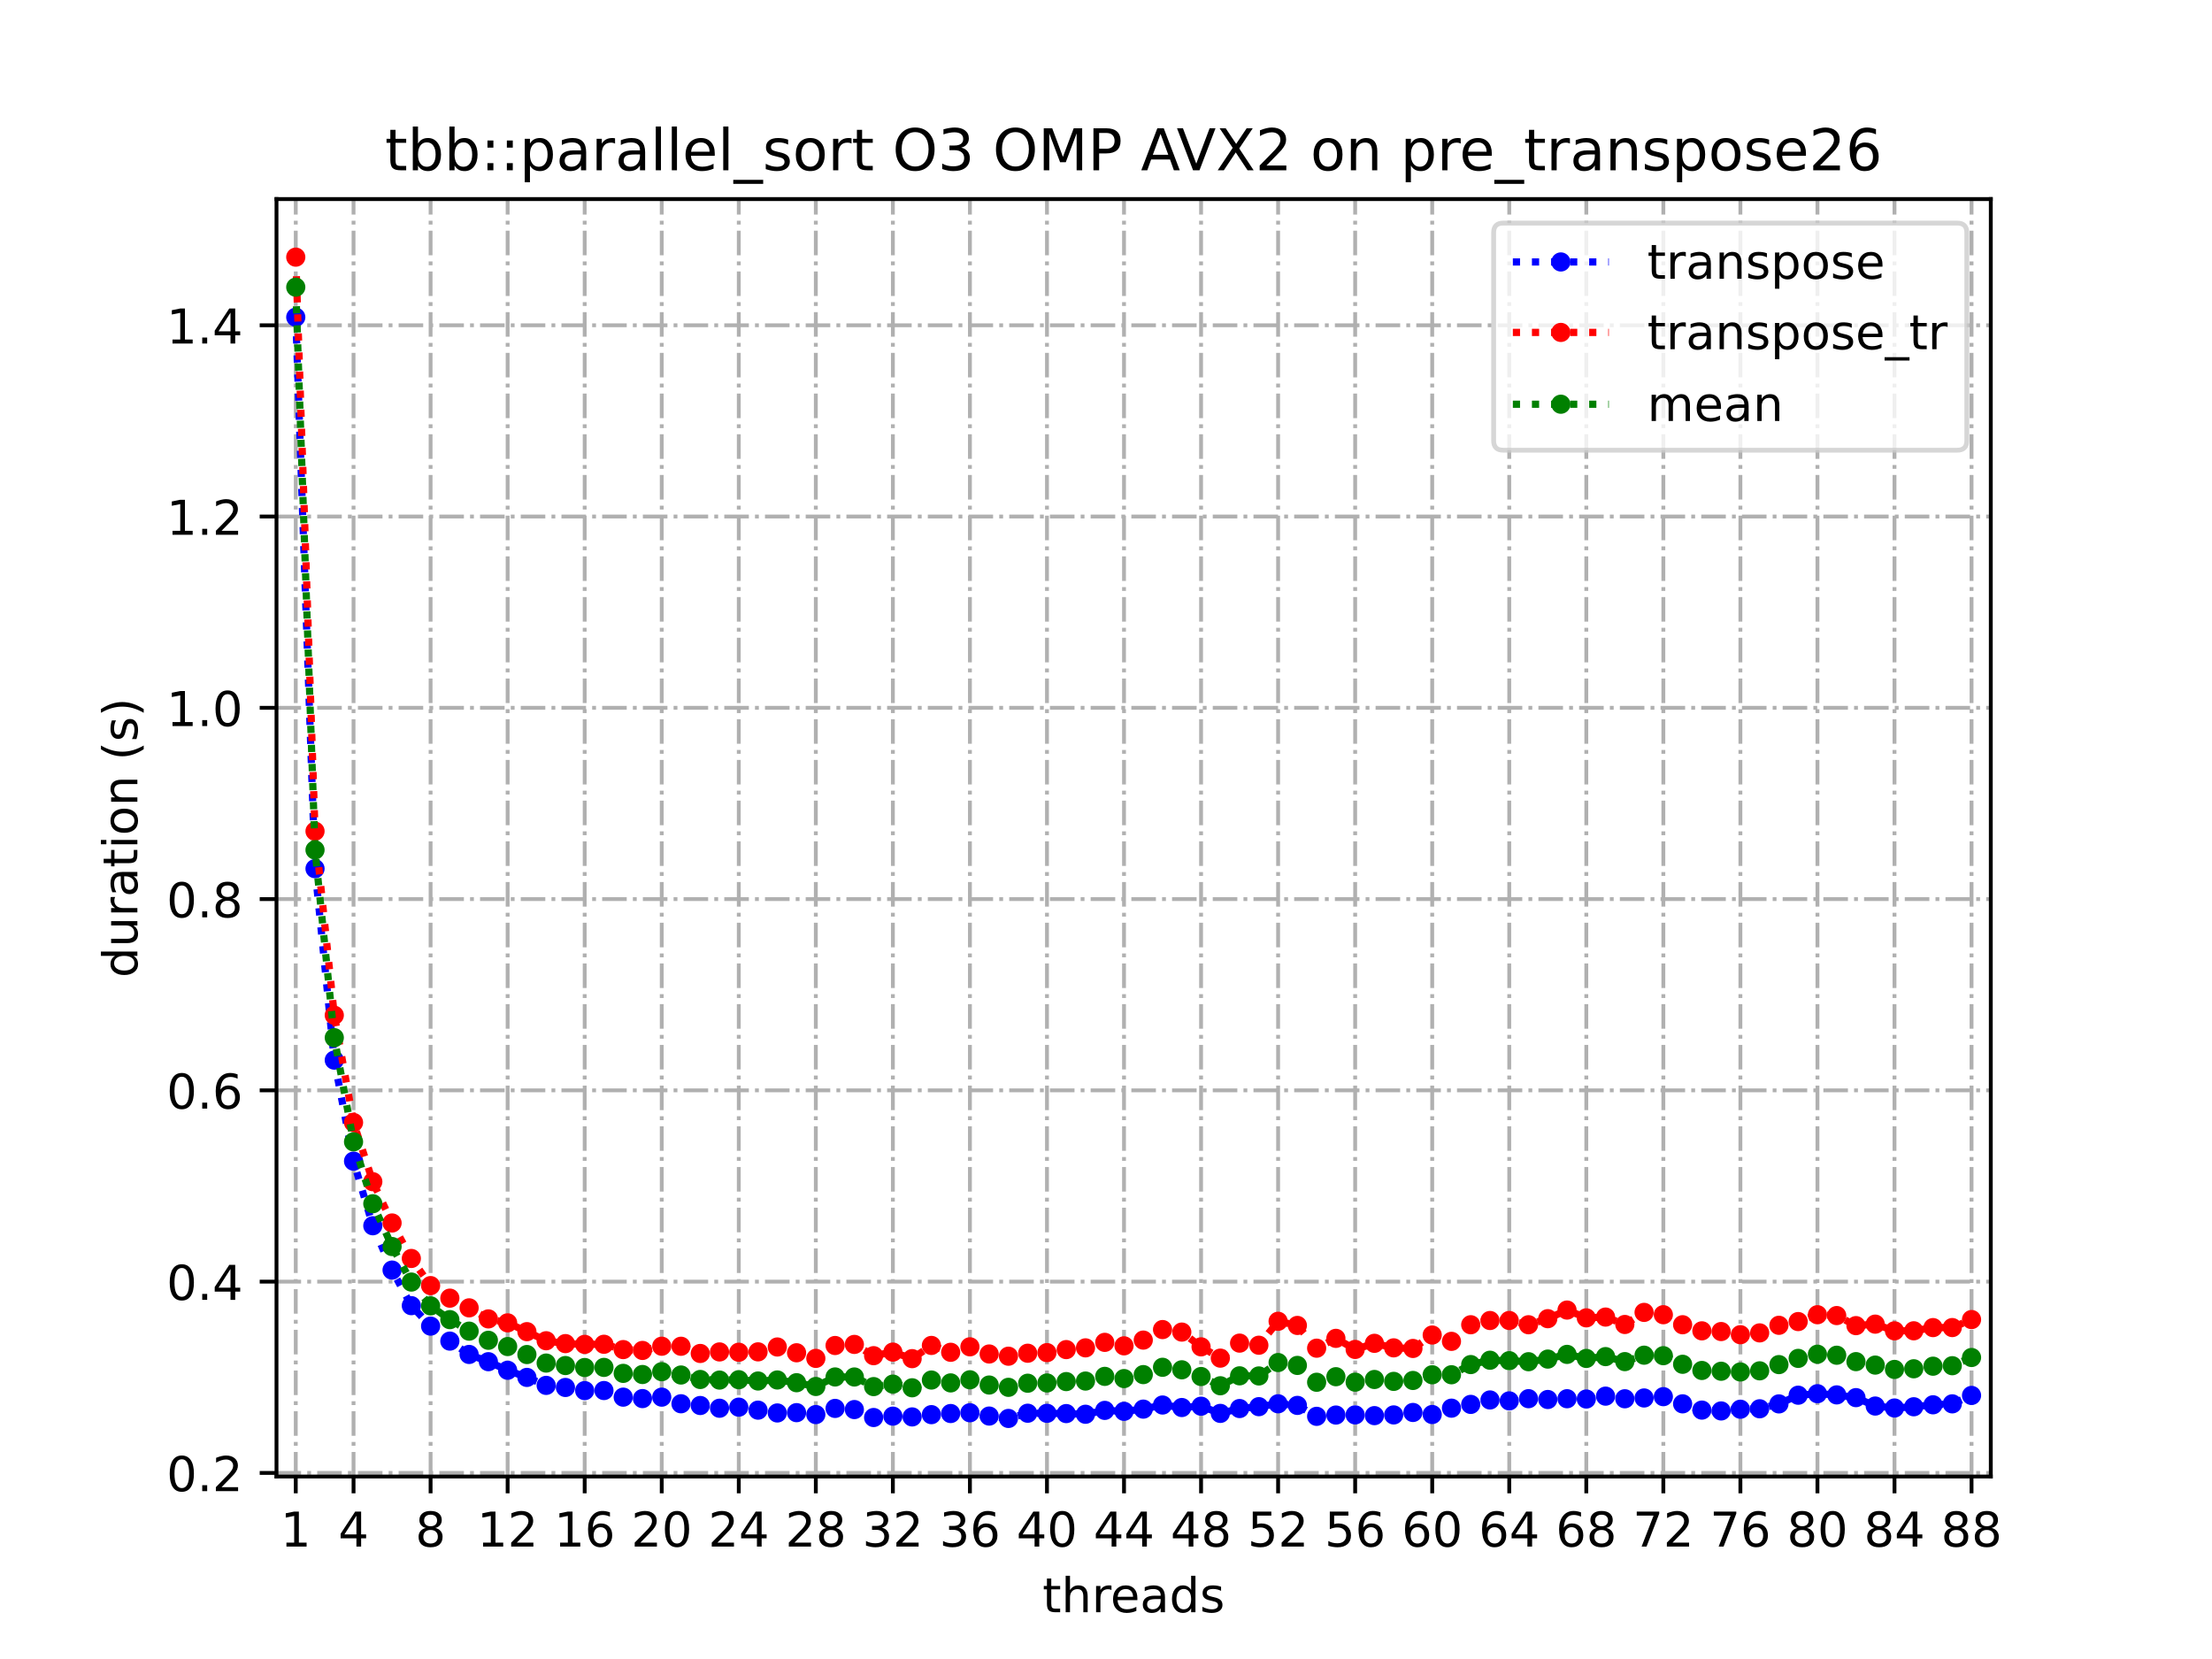 <?xml version="1.0" encoding="utf-8" standalone="no"?>
<!DOCTYPE svg PUBLIC "-//W3C//DTD SVG 1.1//EN"
  "http://www.w3.org/Graphics/SVG/1.1/DTD/svg11.dtd">
<!-- Created with matplotlib (https://matplotlib.org/) -->
<svg height="345.6pt" version="1.1" viewBox="0 0 460.8 345.6" width="460.8pt" xmlns="http://www.w3.org/2000/svg" xmlns:xlink="http://www.w3.org/1999/xlink">
 <defs>
  <style type="text/css">
*{stroke-linecap:butt;stroke-linejoin:round;}
  </style>
 </defs>
 <g id="figure_1">
  <g id="patch_1">
   <path d="M 0 345.6 
L 460.8 345.6 
L 460.8 0 
L 0 0 
z
" style="fill:#ffffff;"/>
  </g>
  <g id="axes_1">
   <g id="patch_2">
    <path d="M 57.6 307.584 
L 414.72 307.584 
L 414.72 41.472 
L 57.6 41.472 
z
" style="fill:#ffffff;"/>
   </g>
   <g id="matplotlib.axis_1">
    <g id="xtick_1">
     <g id="line2d_1">
      <path clip-path="url(#p2c4382689d)" d="M 61.613 307.584 
L 61.613 41.472 
" style="fill:none;stroke:#b0b0b0;stroke-dasharray:5.12,1.28,0.8,1.28;stroke-dashoffset:0;stroke-width:0.8;"/>
     </g>
     <g id="line2d_2">
      <defs>
       <path d="M 0 0 
L 0 3.5 
" id="md7fa0ebe8f" style="stroke:#000000;stroke-width:0.8;"/>
      </defs>
      <g>
       <use style="stroke:#000000;stroke-width:0.8;" x="61.613" xlink:href="#md7fa0ebe8f" y="307.584"/>
      </g>
     </g>
     <g id="text_1">
      <!-- 1 -->
      <defs>
       <path d="M 12.406 8.297 
L 28.516 8.297 
L 28.516 63.922 
L 10.984 60.406 
L 10.984 69.391 
L 28.422 72.906 
L 38.281 72.906 
L 38.281 8.297 
L 54.391 8.297 
L 54.391 0 
L 12.406 0 
z
" id="DejaVuSans-49"/>
      </defs>
      <g transform="translate(58.431 322.182)scale(0.1 -0.1)">
       <use xlink:href="#DejaVuSans-49"/>
      </g>
     </g>
    </g>
    <g id="xtick_2">
     <g id="line2d_3">
      <path clip-path="url(#p2c4382689d)" d="M 73.65 307.584 
L 73.65 41.472 
" style="fill:none;stroke:#b0b0b0;stroke-dasharray:5.12,1.28,0.8,1.28;stroke-dashoffset:0;stroke-width:0.8;"/>
     </g>
     <g id="line2d_4">
      <g>
       <use style="stroke:#000000;stroke-width:0.8;" x="73.65" xlink:href="#md7fa0ebe8f" y="307.584"/>
      </g>
     </g>
     <g id="text_2">
      <!-- 4 -->
      <defs>
       <path d="M 37.797 64.312 
L 12.891 25.391 
L 37.797 25.391 
z
M 35.203 72.906 
L 47.609 72.906 
L 47.609 25.391 
L 58.016 25.391 
L 58.016 17.188 
L 47.609 17.188 
L 47.609 0 
L 37.797 0 
L 37.797 17.188 
L 4.891 17.188 
L 4.891 26.703 
z
" id="DejaVuSans-52"/>
      </defs>
      <g transform="translate(70.469 322.182)scale(0.1 -0.1)">
       <use xlink:href="#DejaVuSans-52"/>
      </g>
     </g>
    </g>
    <g id="xtick_3">
     <g id="line2d_5">
      <path clip-path="url(#p2c4382689d)" d="M 89.701 307.584 
L 89.701 41.472 
" style="fill:none;stroke:#b0b0b0;stroke-dasharray:5.12,1.28,0.8,1.28;stroke-dashoffset:0;stroke-width:0.8;"/>
     </g>
     <g id="line2d_6">
      <g>
       <use style="stroke:#000000;stroke-width:0.8;" x="89.701" xlink:href="#md7fa0ebe8f" y="307.584"/>
      </g>
     </g>
     <g id="text_3">
      <!-- 8 -->
      <defs>
       <path d="M 31.781 34.625 
Q 24.75 34.625 20.719 30.859 
Q 16.703 27.094 16.703 20.516 
Q 16.703 13.922 20.719 10.156 
Q 24.75 6.391 31.781 6.391 
Q 38.812 6.391 42.859 10.172 
Q 46.922 13.969 46.922 20.516 
Q 46.922 27.094 42.891 30.859 
Q 38.875 34.625 31.781 34.625 
z
M 21.922 38.812 
Q 15.578 40.375 12.031 44.719 
Q 8.5 49.078 8.5 55.328 
Q 8.5 64.062 14.719 69.141 
Q 20.953 74.219 31.781 74.219 
Q 42.672 74.219 48.875 69.141 
Q 55.078 64.062 55.078 55.328 
Q 55.078 49.078 51.531 44.719 
Q 48 40.375 41.703 38.812 
Q 48.828 37.156 52.797 32.312 
Q 56.781 27.484 56.781 20.516 
Q 56.781 9.906 50.312 4.234 
Q 43.844 -1.422 31.781 -1.422 
Q 19.734 -1.422 13.25 4.234 
Q 6.781 9.906 6.781 20.516 
Q 6.781 27.484 10.781 32.312 
Q 14.797 37.156 21.922 38.812 
z
M 18.312 54.391 
Q 18.312 48.734 21.844 45.562 
Q 25.391 42.391 31.781 42.391 
Q 38.141 42.391 41.719 45.562 
Q 45.312 48.734 45.312 54.391 
Q 45.312 60.062 41.719 63.234 
Q 38.141 66.406 31.781 66.406 
Q 25.391 66.406 21.844 63.234 
Q 18.312 60.062 18.312 54.391 
z
" id="DejaVuSans-56"/>
      </defs>
      <g transform="translate(86.519 322.182)scale(0.1 -0.1)">
       <use xlink:href="#DejaVuSans-56"/>
      </g>
     </g>
    </g>
    <g id="xtick_4">
     <g id="line2d_7">
      <path clip-path="url(#p2c4382689d)" d="M 105.751 307.584 
L 105.751 41.472 
" style="fill:none;stroke:#b0b0b0;stroke-dasharray:5.12,1.28,0.8,1.28;stroke-dashoffset:0;stroke-width:0.8;"/>
     </g>
     <g id="line2d_8">
      <g>
       <use style="stroke:#000000;stroke-width:0.8;" x="105.751" xlink:href="#md7fa0ebe8f" y="307.584"/>
      </g>
     </g>
     <g id="text_4">
      <!-- 12 -->
      <defs>
       <path d="M 19.188 8.297 
L 53.609 8.297 
L 53.609 0 
L 7.328 0 
L 7.328 8.297 
Q 12.938 14.109 22.625 23.891 
Q 32.328 33.688 34.812 36.531 
Q 39.547 41.844 41.422 45.531 
Q 43.312 49.219 43.312 52.781 
Q 43.312 58.594 39.234 62.25 
Q 35.156 65.922 28.609 65.922 
Q 23.969 65.922 18.812 64.312 
Q 13.672 62.703 7.812 59.422 
L 7.812 69.391 
Q 13.766 71.781 18.938 73 
Q 24.125 74.219 28.422 74.219 
Q 39.75 74.219 46.484 68.547 
Q 53.219 62.891 53.219 53.422 
Q 53.219 48.922 51.531 44.891 
Q 49.859 40.875 45.406 35.406 
Q 44.188 33.984 37.641 27.219 
Q 31.109 20.453 19.188 8.297 
z
" id="DejaVuSans-50"/>
      </defs>
      <g transform="translate(99.389 322.182)scale(0.1 -0.1)">
       <use xlink:href="#DejaVuSans-49"/>
       <use x="63.623" xlink:href="#DejaVuSans-50"/>
      </g>
     </g>
    </g>
    <g id="xtick_5">
     <g id="line2d_9">
      <path clip-path="url(#p2c4382689d)" d="M 121.801 307.584 
L 121.801 41.472 
" style="fill:none;stroke:#b0b0b0;stroke-dasharray:5.12,1.28,0.8,1.28;stroke-dashoffset:0;stroke-width:0.8;"/>
     </g>
     <g id="line2d_10">
      <g>
       <use style="stroke:#000000;stroke-width:0.8;" x="121.801" xlink:href="#md7fa0ebe8f" y="307.584"/>
      </g>
     </g>
     <g id="text_5">
      <!-- 16 -->
      <defs>
       <path d="M 33.016 40.375 
Q 26.375 40.375 22.484 35.828 
Q 18.609 31.297 18.609 23.391 
Q 18.609 15.531 22.484 10.953 
Q 26.375 6.391 33.016 6.391 
Q 39.656 6.391 43.531 10.953 
Q 47.406 15.531 47.406 23.391 
Q 47.406 31.297 43.531 35.828 
Q 39.656 40.375 33.016 40.375 
z
M 52.594 71.297 
L 52.594 62.312 
Q 48.875 64.062 45.094 64.984 
Q 41.312 65.922 37.594 65.922 
Q 27.828 65.922 22.672 59.328 
Q 17.531 52.734 16.797 39.406 
Q 19.672 43.656 24.016 45.922 
Q 28.375 48.188 33.594 48.188 
Q 44.578 48.188 50.953 41.516 
Q 57.328 34.859 57.328 23.391 
Q 57.328 12.156 50.688 5.359 
Q 44.047 -1.422 33.016 -1.422 
Q 20.359 -1.422 13.672 8.266 
Q 6.984 17.969 6.984 36.375 
Q 6.984 53.656 15.188 63.938 
Q 23.391 74.219 37.203 74.219 
Q 40.922 74.219 44.703 73.484 
Q 48.484 72.75 52.594 71.297 
z
" id="DejaVuSans-54"/>
      </defs>
      <g transform="translate(115.439 322.182)scale(0.1 -0.1)">
       <use xlink:href="#DejaVuSans-49"/>
       <use x="63.623" xlink:href="#DejaVuSans-54"/>
      </g>
     </g>
    </g>
    <g id="xtick_6">
     <g id="line2d_11">
      <path clip-path="url(#p2c4382689d)" d="M 137.852 307.584 
L 137.852 41.472 
" style="fill:none;stroke:#b0b0b0;stroke-dasharray:5.12,1.28,0.8,1.28;stroke-dashoffset:0;stroke-width:0.8;"/>
     </g>
     <g id="line2d_12">
      <g>
       <use style="stroke:#000000;stroke-width:0.8;" x="137.852" xlink:href="#md7fa0ebe8f" y="307.584"/>
      </g>
     </g>
     <g id="text_6">
      <!-- 20 -->
      <defs>
       <path d="M 31.781 66.406 
Q 24.172 66.406 20.328 58.906 
Q 16.5 51.422 16.5 36.375 
Q 16.5 21.391 20.328 13.891 
Q 24.172 6.391 31.781 6.391 
Q 39.453 6.391 43.281 13.891 
Q 47.125 21.391 47.125 36.375 
Q 47.125 51.422 43.281 58.906 
Q 39.453 66.406 31.781 66.406 
z
M 31.781 74.219 
Q 44.047 74.219 50.516 64.516 
Q 56.984 54.828 56.984 36.375 
Q 56.984 17.969 50.516 8.266 
Q 44.047 -1.422 31.781 -1.422 
Q 19.531 -1.422 13.062 8.266 
Q 6.594 17.969 6.594 36.375 
Q 6.594 54.828 13.062 64.516 
Q 19.531 74.219 31.781 74.219 
z
" id="DejaVuSans-48"/>
      </defs>
      <g transform="translate(131.489 322.182)scale(0.1 -0.1)">
       <use xlink:href="#DejaVuSans-50"/>
       <use x="63.623" xlink:href="#DejaVuSans-48"/>
      </g>
     </g>
    </g>
    <g id="xtick_7">
     <g id="line2d_13">
      <path clip-path="url(#p2c4382689d)" d="M 153.902 307.584 
L 153.902 41.472 
" style="fill:none;stroke:#b0b0b0;stroke-dasharray:5.12,1.28,0.8,1.28;stroke-dashoffset:0;stroke-width:0.8;"/>
     </g>
     <g id="line2d_14">
      <g>
       <use style="stroke:#000000;stroke-width:0.8;" x="153.902" xlink:href="#md7fa0ebe8f" y="307.584"/>
      </g>
     </g>
     <g id="text_7">
      <!-- 24 -->
      <g transform="translate(147.54 322.182)scale(0.1 -0.1)">
       <use xlink:href="#DejaVuSans-50"/>
       <use x="63.623" xlink:href="#DejaVuSans-52"/>
      </g>
     </g>
    </g>
    <g id="xtick_8">
     <g id="line2d_15">
      <path clip-path="url(#p2c4382689d)" d="M 169.952 307.584 
L 169.952 41.472 
" style="fill:none;stroke:#b0b0b0;stroke-dasharray:5.12,1.28,0.8,1.28;stroke-dashoffset:0;stroke-width:0.8;"/>
     </g>
     <g id="line2d_16">
      <g>
       <use style="stroke:#000000;stroke-width:0.8;" x="169.952" xlink:href="#md7fa0ebe8f" y="307.584"/>
      </g>
     </g>
     <g id="text_8">
      <!-- 28 -->
      <g transform="translate(163.59 322.182)scale(0.1 -0.1)">
       <use xlink:href="#DejaVuSans-50"/>
       <use x="63.623" xlink:href="#DejaVuSans-56"/>
      </g>
     </g>
    </g>
    <g id="xtick_9">
     <g id="line2d_17">
      <path clip-path="url(#p2c4382689d)" d="M 186.003 307.584 
L 186.003 41.472 
" style="fill:none;stroke:#b0b0b0;stroke-dasharray:5.12,1.28,0.8,1.28;stroke-dashoffset:0;stroke-width:0.8;"/>
     </g>
     <g id="line2d_18">
      <g>
       <use style="stroke:#000000;stroke-width:0.8;" x="186.003" xlink:href="#md7fa0ebe8f" y="307.584"/>
      </g>
     </g>
     <g id="text_9">
      <!-- 32 -->
      <defs>
       <path d="M 40.578 39.312 
Q 47.656 37.797 51.625 33 
Q 55.609 28.219 55.609 21.188 
Q 55.609 10.406 48.188 4.484 
Q 40.766 -1.422 27.094 -1.422 
Q 22.516 -1.422 17.656 -0.516 
Q 12.797 0.391 7.625 2.203 
L 7.625 11.719 
Q 11.719 9.328 16.594 8.109 
Q 21.484 6.891 26.812 6.891 
Q 36.078 6.891 40.938 10.547 
Q 45.797 14.203 45.797 21.188 
Q 45.797 27.641 41.281 31.266 
Q 36.766 34.906 28.719 34.906 
L 20.219 34.906 
L 20.219 43.016 
L 29.109 43.016 
Q 36.375 43.016 40.234 45.922 
Q 44.094 48.828 44.094 54.297 
Q 44.094 59.906 40.109 62.906 
Q 36.141 65.922 28.719 65.922 
Q 24.656 65.922 20.016 65.031 
Q 15.375 64.156 9.812 62.312 
L 9.812 71.094 
Q 15.438 72.656 20.344 73.438 
Q 25.25 74.219 29.594 74.219 
Q 40.828 74.219 47.359 69.109 
Q 53.906 64.016 53.906 55.328 
Q 53.906 49.266 50.438 45.094 
Q 46.969 40.922 40.578 39.312 
z
" id="DejaVuSans-51"/>
      </defs>
      <g transform="translate(179.64 322.182)scale(0.1 -0.1)">
       <use xlink:href="#DejaVuSans-51"/>
       <use x="63.623" xlink:href="#DejaVuSans-50"/>
      </g>
     </g>
    </g>
    <g id="xtick_10">
     <g id="line2d_19">
      <path clip-path="url(#p2c4382689d)" d="M 202.053 307.584 
L 202.053 41.472 
" style="fill:none;stroke:#b0b0b0;stroke-dasharray:5.12,1.28,0.8,1.28;stroke-dashoffset:0;stroke-width:0.8;"/>
     </g>
     <g id="line2d_20">
      <g>
       <use style="stroke:#000000;stroke-width:0.8;" x="202.053" xlink:href="#md7fa0ebe8f" y="307.584"/>
      </g>
     </g>
     <g id="text_10">
      <!-- 36 -->
      <g transform="translate(195.691 322.182)scale(0.1 -0.1)">
       <use xlink:href="#DejaVuSans-51"/>
       <use x="63.623" xlink:href="#DejaVuSans-54"/>
      </g>
     </g>
    </g>
    <g id="xtick_11">
     <g id="line2d_21">
      <path clip-path="url(#p2c4382689d)" d="M 218.103 307.584 
L 218.103 41.472 
" style="fill:none;stroke:#b0b0b0;stroke-dasharray:5.12,1.28,0.8,1.28;stroke-dashoffset:0;stroke-width:0.8;"/>
     </g>
     <g id="line2d_22">
      <g>
       <use style="stroke:#000000;stroke-width:0.8;" x="218.103" xlink:href="#md7fa0ebe8f" y="307.584"/>
      </g>
     </g>
     <g id="text_11">
      <!-- 40 -->
      <g transform="translate(211.741 322.182)scale(0.1 -0.1)">
       <use xlink:href="#DejaVuSans-52"/>
       <use x="63.623" xlink:href="#DejaVuSans-48"/>
      </g>
     </g>
    </g>
    <g id="xtick_12">
     <g id="line2d_23">
      <path clip-path="url(#p2c4382689d)" d="M 234.154 307.584 
L 234.154 41.472 
" style="fill:none;stroke:#b0b0b0;stroke-dasharray:5.12,1.28,0.8,1.28;stroke-dashoffset:0;stroke-width:0.8;"/>
     </g>
     <g id="line2d_24">
      <g>
       <use style="stroke:#000000;stroke-width:0.8;" x="234.154" xlink:href="#md7fa0ebe8f" y="307.584"/>
      </g>
     </g>
     <g id="text_12">
      <!-- 44 -->
      <g transform="translate(227.791 322.182)scale(0.1 -0.1)">
       <use xlink:href="#DejaVuSans-52"/>
       <use x="63.623" xlink:href="#DejaVuSans-52"/>
      </g>
     </g>
    </g>
    <g id="xtick_13">
     <g id="line2d_25">
      <path clip-path="url(#p2c4382689d)" d="M 250.204 307.584 
L 250.204 41.472 
" style="fill:none;stroke:#b0b0b0;stroke-dasharray:5.12,1.28,0.8,1.28;stroke-dashoffset:0;stroke-width:0.8;"/>
     </g>
     <g id="line2d_26">
      <g>
       <use style="stroke:#000000;stroke-width:0.8;" x="250.204" xlink:href="#md7fa0ebe8f" y="307.584"/>
      </g>
     </g>
     <g id="text_13">
      <!-- 48 -->
      <g transform="translate(243.842 322.182)scale(0.1 -0.1)">
       <use xlink:href="#DejaVuSans-52"/>
       <use x="63.623" xlink:href="#DejaVuSans-56"/>
      </g>
     </g>
    </g>
    <g id="xtick_14">
     <g id="line2d_27">
      <path clip-path="url(#p2c4382689d)" d="M 266.254 307.584 
L 266.254 41.472 
" style="fill:none;stroke:#b0b0b0;stroke-dasharray:5.12,1.28,0.8,1.28;stroke-dashoffset:0;stroke-width:0.8;"/>
     </g>
     <g id="line2d_28">
      <g>
       <use style="stroke:#000000;stroke-width:0.8;" x="266.254" xlink:href="#md7fa0ebe8f" y="307.584"/>
      </g>
     </g>
     <g id="text_14">
      <!-- 52 -->
      <defs>
       <path d="M 10.797 72.906 
L 49.516 72.906 
L 49.516 64.594 
L 19.828 64.594 
L 19.828 46.734 
Q 21.969 47.469 24.109 47.828 
Q 26.266 48.188 28.422 48.188 
Q 40.625 48.188 47.75 41.5 
Q 54.891 34.812 54.891 23.391 
Q 54.891 11.625 47.562 5.094 
Q 40.234 -1.422 26.906 -1.422 
Q 22.312 -1.422 17.547 -0.641 
Q 12.797 0.141 7.719 1.703 
L 7.719 11.625 
Q 12.109 9.234 16.797 8.062 
Q 21.484 6.891 26.703 6.891 
Q 35.156 6.891 40.078 11.328 
Q 45.016 15.766 45.016 23.391 
Q 45.016 31 40.078 35.438 
Q 35.156 39.891 26.703 39.891 
Q 22.75 39.891 18.812 39.016 
Q 14.891 38.141 10.797 36.281 
z
" id="DejaVuSans-53"/>
      </defs>
      <g transform="translate(259.892 322.182)scale(0.1 -0.1)">
       <use xlink:href="#DejaVuSans-53"/>
       <use x="63.623" xlink:href="#DejaVuSans-50"/>
      </g>
     </g>
    </g>
    <g id="xtick_15">
     <g id="line2d_29">
      <path clip-path="url(#p2c4382689d)" d="M 282.305 307.584 
L 282.305 41.472 
" style="fill:none;stroke:#b0b0b0;stroke-dasharray:5.12,1.28,0.8,1.28;stroke-dashoffset:0;stroke-width:0.8;"/>
     </g>
     <g id="line2d_30">
      <g>
       <use style="stroke:#000000;stroke-width:0.8;" x="282.305" xlink:href="#md7fa0ebe8f" y="307.584"/>
      </g>
     </g>
     <g id="text_15">
      <!-- 56 -->
      <g transform="translate(275.942 322.182)scale(0.1 -0.1)">
       <use xlink:href="#DejaVuSans-53"/>
       <use x="63.623" xlink:href="#DejaVuSans-54"/>
      </g>
     </g>
    </g>
    <g id="xtick_16">
     <g id="line2d_31">
      <path clip-path="url(#p2c4382689d)" d="M 298.355 307.584 
L 298.355 41.472 
" style="fill:none;stroke:#b0b0b0;stroke-dasharray:5.12,1.28,0.8,1.28;stroke-dashoffset:0;stroke-width:0.8;"/>
     </g>
     <g id="line2d_32">
      <g>
       <use style="stroke:#000000;stroke-width:0.8;" x="298.355" xlink:href="#md7fa0ebe8f" y="307.584"/>
      </g>
     </g>
     <g id="text_16">
      <!-- 60 -->
      <g transform="translate(291.993 322.182)scale(0.1 -0.1)">
       <use xlink:href="#DejaVuSans-54"/>
       <use x="63.623" xlink:href="#DejaVuSans-48"/>
      </g>
     </g>
    </g>
    <g id="xtick_17">
     <g id="line2d_33">
      <path clip-path="url(#p2c4382689d)" d="M 314.405 307.584 
L 314.405 41.472 
" style="fill:none;stroke:#b0b0b0;stroke-dasharray:5.12,1.28,0.8,1.28;stroke-dashoffset:0;stroke-width:0.8;"/>
     </g>
     <g id="line2d_34">
      <g>
       <use style="stroke:#000000;stroke-width:0.8;" x="314.405" xlink:href="#md7fa0ebe8f" y="307.584"/>
      </g>
     </g>
     <g id="text_17">
      <!-- 64 -->
      <g transform="translate(308.043 322.182)scale(0.1 -0.1)">
       <use xlink:href="#DejaVuSans-54"/>
       <use x="63.623" xlink:href="#DejaVuSans-52"/>
      </g>
     </g>
    </g>
    <g id="xtick_18">
     <g id="line2d_35">
      <path clip-path="url(#p2c4382689d)" d="M 330.456 307.584 
L 330.456 41.472 
" style="fill:none;stroke:#b0b0b0;stroke-dasharray:5.12,1.28,0.8,1.28;stroke-dashoffset:0;stroke-width:0.8;"/>
     </g>
     <g id="line2d_36">
      <g>
       <use style="stroke:#000000;stroke-width:0.8;" x="330.456" xlink:href="#md7fa0ebe8f" y="307.584"/>
      </g>
     </g>
     <g id="text_18">
      <!-- 68 -->
      <g transform="translate(324.093 322.182)scale(0.1 -0.1)">
       <use xlink:href="#DejaVuSans-54"/>
       <use x="63.623" xlink:href="#DejaVuSans-56"/>
      </g>
     </g>
    </g>
    <g id="xtick_19">
     <g id="line2d_37">
      <path clip-path="url(#p2c4382689d)" d="M 346.506 307.584 
L 346.506 41.472 
" style="fill:none;stroke:#b0b0b0;stroke-dasharray:5.12,1.28,0.8,1.28;stroke-dashoffset:0;stroke-width:0.8;"/>
     </g>
     <g id="line2d_38">
      <g>
       <use style="stroke:#000000;stroke-width:0.8;" x="346.506" xlink:href="#md7fa0ebe8f" y="307.584"/>
      </g>
     </g>
     <g id="text_19">
      <!-- 72 -->
      <defs>
       <path d="M 8.203 72.906 
L 55.078 72.906 
L 55.078 68.703 
L 28.609 0 
L 18.312 0 
L 43.219 64.594 
L 8.203 64.594 
z
" id="DejaVuSans-55"/>
      </defs>
      <g transform="translate(340.144 322.182)scale(0.1 -0.1)">
       <use xlink:href="#DejaVuSans-55"/>
       <use x="63.623" xlink:href="#DejaVuSans-50"/>
      </g>
     </g>
    </g>
    <g id="xtick_20">
     <g id="line2d_39">
      <path clip-path="url(#p2c4382689d)" d="M 362.556 307.584 
L 362.556 41.472 
" style="fill:none;stroke:#b0b0b0;stroke-dasharray:5.12,1.28,0.8,1.28;stroke-dashoffset:0;stroke-width:0.8;"/>
     </g>
     <g id="line2d_40">
      <g>
       <use style="stroke:#000000;stroke-width:0.8;" x="362.556" xlink:href="#md7fa0ebe8f" y="307.584"/>
      </g>
     </g>
     <g id="text_20">
      <!-- 76 -->
      <g transform="translate(356.194 322.182)scale(0.1 -0.1)">
       <use xlink:href="#DejaVuSans-55"/>
       <use x="63.623" xlink:href="#DejaVuSans-54"/>
      </g>
     </g>
    </g>
    <g id="xtick_21">
     <g id="line2d_41">
      <path clip-path="url(#p2c4382689d)" d="M 378.607 307.584 
L 378.607 41.472 
" style="fill:none;stroke:#b0b0b0;stroke-dasharray:5.12,1.28,0.8,1.28;stroke-dashoffset:0;stroke-width:0.8;"/>
     </g>
     <g id="line2d_42">
      <g>
       <use style="stroke:#000000;stroke-width:0.8;" x="378.607" xlink:href="#md7fa0ebe8f" y="307.584"/>
      </g>
     </g>
     <g id="text_21">
      <!-- 80 -->
      <g transform="translate(372.244 322.182)scale(0.1 -0.1)">
       <use xlink:href="#DejaVuSans-56"/>
       <use x="63.623" xlink:href="#DejaVuSans-48"/>
      </g>
     </g>
    </g>
    <g id="xtick_22">
     <g id="line2d_43">
      <path clip-path="url(#p2c4382689d)" d="M 394.657 307.584 
L 394.657 41.472 
" style="fill:none;stroke:#b0b0b0;stroke-dasharray:5.12,1.28,0.8,1.28;stroke-dashoffset:0;stroke-width:0.8;"/>
     </g>
     <g id="line2d_44">
      <g>
       <use style="stroke:#000000;stroke-width:0.8;" x="394.657" xlink:href="#md7fa0ebe8f" y="307.584"/>
      </g>
     </g>
     <g id="text_22">
      <!-- 84 -->
      <g transform="translate(388.295 322.182)scale(0.1 -0.1)">
       <use xlink:href="#DejaVuSans-56"/>
       <use x="63.623" xlink:href="#DejaVuSans-52"/>
      </g>
     </g>
    </g>
    <g id="xtick_23">
     <g id="line2d_45">
      <path clip-path="url(#p2c4382689d)" d="M 410.707 307.584 
L 410.707 41.472 
" style="fill:none;stroke:#b0b0b0;stroke-dasharray:5.12,1.28,0.8,1.28;stroke-dashoffset:0;stroke-width:0.8;"/>
     </g>
     <g id="line2d_46">
      <g>
       <use style="stroke:#000000;stroke-width:0.8;" x="410.707" xlink:href="#md7fa0ebe8f" y="307.584"/>
      </g>
     </g>
     <g id="text_23">
      <!-- 88 -->
      <g transform="translate(404.345 322.182)scale(0.1 -0.1)">
       <use xlink:href="#DejaVuSans-56"/>
       <use x="63.623" xlink:href="#DejaVuSans-56"/>
      </g>
     </g>
    </g>
    <g id="text_24">
     <!-- threads -->
     <defs>
      <path d="M 18.312 70.219 
L 18.312 54.688 
L 36.812 54.688 
L 36.812 47.703 
L 18.312 47.703 
L 18.312 18.016 
Q 18.312 11.328 20.141 9.422 
Q 21.969 7.516 27.594 7.516 
L 36.812 7.516 
L 36.812 0 
L 27.594 0 
Q 17.188 0 13.234 3.875 
Q 9.281 7.766 9.281 18.016 
L 9.281 47.703 
L 2.688 47.703 
L 2.688 54.688 
L 9.281 54.688 
L 9.281 70.219 
z
" id="DejaVuSans-116"/>
      <path d="M 54.891 33.016 
L 54.891 0 
L 45.906 0 
L 45.906 32.719 
Q 45.906 40.484 42.875 44.328 
Q 39.844 48.188 33.797 48.188 
Q 26.516 48.188 22.312 43.547 
Q 18.109 38.922 18.109 30.906 
L 18.109 0 
L 9.078 0 
L 9.078 75.984 
L 18.109 75.984 
L 18.109 46.188 
Q 21.344 51.125 25.703 53.562 
Q 30.078 56 35.797 56 
Q 45.219 56 50.047 50.172 
Q 54.891 44.344 54.891 33.016 
z
" id="DejaVuSans-104"/>
      <path d="M 41.109 46.297 
Q 39.594 47.172 37.812 47.578 
Q 36.031 48 33.891 48 
Q 26.266 48 22.188 43.047 
Q 18.109 38.094 18.109 28.812 
L 18.109 0 
L 9.078 0 
L 9.078 54.688 
L 18.109 54.688 
L 18.109 46.188 
Q 20.953 51.172 25.484 53.578 
Q 30.031 56 36.531 56 
Q 37.453 56 38.578 55.875 
Q 39.703 55.766 41.062 55.516 
z
" id="DejaVuSans-114"/>
      <path d="M 56.203 29.594 
L 56.203 25.203 
L 14.891 25.203 
Q 15.484 15.922 20.484 11.062 
Q 25.484 6.203 34.422 6.203 
Q 39.594 6.203 44.453 7.469 
Q 49.312 8.734 54.109 11.281 
L 54.109 2.781 
Q 49.266 0.734 44.188 -0.344 
Q 39.109 -1.422 33.891 -1.422 
Q 20.797 -1.422 13.156 6.188 
Q 5.516 13.812 5.516 26.812 
Q 5.516 40.234 12.766 48.109 
Q 20.016 56 32.328 56 
Q 43.359 56 49.781 48.891 
Q 56.203 41.797 56.203 29.594 
z
M 47.219 32.234 
Q 47.125 39.594 43.094 43.984 
Q 39.062 48.391 32.422 48.391 
Q 24.906 48.391 20.391 44.141 
Q 15.875 39.891 15.188 32.172 
z
" id="DejaVuSans-101"/>
      <path d="M 34.281 27.484 
Q 23.391 27.484 19.188 25 
Q 14.984 22.516 14.984 16.5 
Q 14.984 11.719 18.141 8.906 
Q 21.297 6.109 26.703 6.109 
Q 34.188 6.109 38.703 11.406 
Q 43.219 16.703 43.219 25.484 
L 43.219 27.484 
z
M 52.203 31.203 
L 52.203 0 
L 43.219 0 
L 43.219 8.297 
Q 40.141 3.328 35.547 0.953 
Q 30.953 -1.422 24.312 -1.422 
Q 15.922 -1.422 10.953 3.297 
Q 6 8.016 6 15.922 
Q 6 25.141 12.172 29.828 
Q 18.359 34.516 30.609 34.516 
L 43.219 34.516 
L 43.219 35.406 
Q 43.219 41.609 39.141 45 
Q 35.062 48.391 27.688 48.391 
Q 23 48.391 18.547 47.266 
Q 14.109 46.141 10.016 43.891 
L 10.016 52.203 
Q 14.938 54.109 19.578 55.047 
Q 24.219 56 28.609 56 
Q 40.484 56 46.344 49.844 
Q 52.203 43.703 52.203 31.203 
z
" id="DejaVuSans-97"/>
      <path d="M 45.406 46.391 
L 45.406 75.984 
L 54.391 75.984 
L 54.391 0 
L 45.406 0 
L 45.406 8.203 
Q 42.578 3.328 38.25 0.953 
Q 33.938 -1.422 27.875 -1.422 
Q 17.969 -1.422 11.734 6.484 
Q 5.516 14.406 5.516 27.297 
Q 5.516 40.188 11.734 48.094 
Q 17.969 56 27.875 56 
Q 33.938 56 38.25 53.625 
Q 42.578 51.266 45.406 46.391 
z
M 14.797 27.297 
Q 14.797 17.391 18.875 11.75 
Q 22.953 6.109 30.078 6.109 
Q 37.203 6.109 41.297 11.75 
Q 45.406 17.391 45.406 27.297 
Q 45.406 37.203 41.297 42.844 
Q 37.203 48.484 30.078 48.484 
Q 22.953 48.484 18.875 42.844 
Q 14.797 37.203 14.797 27.297 
z
" id="DejaVuSans-100"/>
      <path d="M 44.281 53.078 
L 44.281 44.578 
Q 40.484 46.531 36.375 47.5 
Q 32.281 48.484 27.875 48.484 
Q 21.188 48.484 17.844 46.438 
Q 14.5 44.391 14.5 40.281 
Q 14.5 37.156 16.891 35.375 
Q 19.281 33.594 26.516 31.984 
L 29.594 31.297 
Q 39.156 29.25 43.188 25.516 
Q 47.219 21.781 47.219 15.094 
Q 47.219 7.469 41.188 3.016 
Q 35.156 -1.422 24.609 -1.422 
Q 20.219 -1.422 15.453 -0.562 
Q 10.688 0.297 5.422 2 
L 5.422 11.281 
Q 10.406 8.688 15.234 7.391 
Q 20.062 6.109 24.812 6.109 
Q 31.156 6.109 34.562 8.281 
Q 37.984 10.453 37.984 14.406 
Q 37.984 18.062 35.516 20.016 
Q 33.062 21.969 24.703 23.781 
L 21.578 24.516 
Q 13.234 26.266 9.516 29.906 
Q 5.812 33.547 5.812 39.891 
Q 5.812 47.609 11.281 51.797 
Q 16.75 56 26.812 56 
Q 31.781 56 36.172 55.266 
Q 40.578 54.547 44.281 53.078 
z
" id="DejaVuSans-115"/>
     </defs>
     <g transform="translate(217.169 335.861)scale(0.1 -0.1)">
      <use xlink:href="#DejaVuSans-116"/>
      <use x="39.209" xlink:href="#DejaVuSans-104"/>
      <use x="102.588" xlink:href="#DejaVuSans-114"/>
      <use x="141.451" xlink:href="#DejaVuSans-101"/>
      <use x="202.975" xlink:href="#DejaVuSans-97"/>
      <use x="264.254" xlink:href="#DejaVuSans-100"/>
      <use x="327.73" xlink:href="#DejaVuSans-115"/>
     </g>
    </g>
   </g>
   <g id="matplotlib.axis_2">
    <g id="ytick_1">
     <g id="line2d_47">
      <path clip-path="url(#p2c4382689d)" d="M 57.6 306.834 
L 414.72 306.834 
" style="fill:none;stroke:#b0b0b0;stroke-dasharray:5.12,1.28,0.8,1.28;stroke-dashoffset:0;stroke-width:0.8;"/>
     </g>
     <g id="line2d_48">
      <defs>
       <path d="M 0 0 
L -3.5 0 
" id="m57de26cf7a" style="stroke:#000000;stroke-width:0.8;"/>
      </defs>
      <g>
       <use style="stroke:#000000;stroke-width:0.8;" x="57.6" xlink:href="#m57de26cf7a" y="306.834"/>
      </g>
     </g>
     <g id="text_25">
      <!-- 0.2 -->
      <defs>
       <path d="M 10.688 12.406 
L 21 12.406 
L 21 0 
L 10.688 0 
z
" id="DejaVuSans-46"/>
      </defs>
      <g transform="translate(34.697 310.633)scale(0.1 -0.1)">
       <use xlink:href="#DejaVuSans-48"/>
       <use x="63.623" xlink:href="#DejaVuSans-46"/>
       <use x="95.41" xlink:href="#DejaVuSans-50"/>
      </g>
     </g>
    </g>
    <g id="ytick_2">
     <g id="line2d_49">
      <path clip-path="url(#p2c4382689d)" d="M 57.6 266.988 
L 414.72 266.988 
" style="fill:none;stroke:#b0b0b0;stroke-dasharray:5.12,1.28,0.8,1.28;stroke-dashoffset:0;stroke-width:0.8;"/>
     </g>
     <g id="line2d_50">
      <g>
       <use style="stroke:#000000;stroke-width:0.8;" x="57.6" xlink:href="#m57de26cf7a" y="266.988"/>
      </g>
     </g>
     <g id="text_26">
      <!-- 0.4 -->
      <g transform="translate(34.697 270.787)scale(0.1 -0.1)">
       <use xlink:href="#DejaVuSans-48"/>
       <use x="63.623" xlink:href="#DejaVuSans-46"/>
       <use x="95.41" xlink:href="#DejaVuSans-52"/>
      </g>
     </g>
    </g>
    <g id="ytick_3">
     <g id="line2d_51">
      <path clip-path="url(#p2c4382689d)" d="M 57.6 227.142 
L 414.72 227.142 
" style="fill:none;stroke:#b0b0b0;stroke-dasharray:5.12,1.28,0.8,1.28;stroke-dashoffset:0;stroke-width:0.8;"/>
     </g>
     <g id="line2d_52">
      <g>
       <use style="stroke:#000000;stroke-width:0.8;" x="57.6" xlink:href="#m57de26cf7a" y="227.142"/>
      </g>
     </g>
     <g id="text_27">
      <!-- 0.6 -->
      <g transform="translate(34.697 230.941)scale(0.1 -0.1)">
       <use xlink:href="#DejaVuSans-48"/>
       <use x="63.623" xlink:href="#DejaVuSans-46"/>
       <use x="95.41" xlink:href="#DejaVuSans-54"/>
      </g>
     </g>
    </g>
    <g id="ytick_4">
     <g id="line2d_53">
      <path clip-path="url(#p2c4382689d)" d="M 57.6 187.297 
L 414.72 187.297 
" style="fill:none;stroke:#b0b0b0;stroke-dasharray:5.12,1.28,0.8,1.28;stroke-dashoffset:0;stroke-width:0.8;"/>
     </g>
     <g id="line2d_54">
      <g>
       <use style="stroke:#000000;stroke-width:0.8;" x="57.6" xlink:href="#m57de26cf7a" y="187.297"/>
      </g>
     </g>
     <g id="text_28">
      <!-- 0.8 -->
      <g transform="translate(34.697 191.096)scale(0.1 -0.1)">
       <use xlink:href="#DejaVuSans-48"/>
       <use x="63.623" xlink:href="#DejaVuSans-46"/>
       <use x="95.41" xlink:href="#DejaVuSans-56"/>
      </g>
     </g>
    </g>
    <g id="ytick_5">
     <g id="line2d_55">
      <path clip-path="url(#p2c4382689d)" d="M 57.6 147.451 
L 414.72 147.451 
" style="fill:none;stroke:#b0b0b0;stroke-dasharray:5.12,1.28,0.8,1.28;stroke-dashoffset:0;stroke-width:0.8;"/>
     </g>
     <g id="line2d_56">
      <g>
       <use style="stroke:#000000;stroke-width:0.8;" x="57.6" xlink:href="#m57de26cf7a" y="147.451"/>
      </g>
     </g>
     <g id="text_29">
      <!-- 1.0 -->
      <g transform="translate(34.697 151.25)scale(0.1 -0.1)">
       <use xlink:href="#DejaVuSans-49"/>
       <use x="63.623" xlink:href="#DejaVuSans-46"/>
       <use x="95.41" xlink:href="#DejaVuSans-48"/>
      </g>
     </g>
    </g>
    <g id="ytick_6">
     <g id="line2d_57">
      <path clip-path="url(#p2c4382689d)" d="M 57.6 107.605 
L 414.72 107.605 
" style="fill:none;stroke:#b0b0b0;stroke-dasharray:5.12,1.28,0.8,1.28;stroke-dashoffset:0;stroke-width:0.8;"/>
     </g>
     <g id="line2d_58">
      <g>
       <use style="stroke:#000000;stroke-width:0.8;" x="57.6" xlink:href="#m57de26cf7a" y="107.605"/>
      </g>
     </g>
     <g id="text_30">
      <!-- 1.2 -->
      <g transform="translate(34.697 111.404)scale(0.1 -0.1)">
       <use xlink:href="#DejaVuSans-49"/>
       <use x="63.623" xlink:href="#DejaVuSans-46"/>
       <use x="95.41" xlink:href="#DejaVuSans-50"/>
      </g>
     </g>
    </g>
    <g id="ytick_7">
     <g id="line2d_59">
      <path clip-path="url(#p2c4382689d)" d="M 57.6 67.76 
L 414.72 67.76 
" style="fill:none;stroke:#b0b0b0;stroke-dasharray:5.12,1.28,0.8,1.28;stroke-dashoffset:0;stroke-width:0.8;"/>
     </g>
     <g id="line2d_60">
      <g>
       <use style="stroke:#000000;stroke-width:0.8;" x="57.6" xlink:href="#m57de26cf7a" y="67.76"/>
      </g>
     </g>
     <g id="text_31">
      <!-- 1.4 -->
      <g transform="translate(34.697 71.559)scale(0.1 -0.1)">
       <use xlink:href="#DejaVuSans-49"/>
       <use x="63.623" xlink:href="#DejaVuSans-46"/>
       <use x="95.41" xlink:href="#DejaVuSans-52"/>
      </g>
     </g>
    </g>
    <g id="text_32">
     <!-- duration (s) -->
     <defs>
      <path d="M 8.5 21.578 
L 8.5 54.688 
L 17.484 54.688 
L 17.484 21.922 
Q 17.484 14.156 20.5 10.266 
Q 23.531 6.391 29.594 6.391 
Q 36.859 6.391 41.078 11.031 
Q 45.312 15.672 45.312 23.688 
L 45.312 54.688 
L 54.297 54.688 
L 54.297 0 
L 45.312 0 
L 45.312 8.406 
Q 42.047 3.422 37.719 1 
Q 33.406 -1.422 27.688 -1.422 
Q 18.266 -1.422 13.375 4.438 
Q 8.5 10.297 8.5 21.578 
z
M 31.109 56 
z
" id="DejaVuSans-117"/>
      <path d="M 9.422 54.688 
L 18.406 54.688 
L 18.406 0 
L 9.422 0 
z
M 9.422 75.984 
L 18.406 75.984 
L 18.406 64.594 
L 9.422 64.594 
z
" id="DejaVuSans-105"/>
      <path d="M 30.609 48.391 
Q 23.391 48.391 19.188 42.75 
Q 14.984 37.109 14.984 27.297 
Q 14.984 17.484 19.156 11.844 
Q 23.344 6.203 30.609 6.203 
Q 37.797 6.203 41.984 11.859 
Q 46.188 17.531 46.188 27.297 
Q 46.188 37.016 41.984 42.703 
Q 37.797 48.391 30.609 48.391 
z
M 30.609 56 
Q 42.328 56 49.016 48.375 
Q 55.719 40.766 55.719 27.297 
Q 55.719 13.875 49.016 6.219 
Q 42.328 -1.422 30.609 -1.422 
Q 18.844 -1.422 12.172 6.219 
Q 5.516 13.875 5.516 27.297 
Q 5.516 40.766 12.172 48.375 
Q 18.844 56 30.609 56 
z
" id="DejaVuSans-111"/>
      <path d="M 54.891 33.016 
L 54.891 0 
L 45.906 0 
L 45.906 32.719 
Q 45.906 40.484 42.875 44.328 
Q 39.844 48.188 33.797 48.188 
Q 26.516 48.188 22.312 43.547 
Q 18.109 38.922 18.109 30.906 
L 18.109 0 
L 9.078 0 
L 9.078 54.688 
L 18.109 54.688 
L 18.109 46.188 
Q 21.344 51.125 25.703 53.562 
Q 30.078 56 35.797 56 
Q 45.219 56 50.047 50.172 
Q 54.891 44.344 54.891 33.016 
z
" id="DejaVuSans-110"/>
      <path id="DejaVuSans-32"/>
      <path d="M 31 75.875 
Q 24.469 64.656 21.281 53.656 
Q 18.109 42.672 18.109 31.391 
Q 18.109 20.125 21.312 9.062 
Q 24.516 -2 31 -13.188 
L 23.188 -13.188 
Q 15.875 -1.703 12.234 9.375 
Q 8.594 20.453 8.594 31.391 
Q 8.594 42.281 12.203 53.312 
Q 15.828 64.359 23.188 75.875 
z
" id="DejaVuSans-40"/>
      <path d="M 8.016 75.875 
L 15.828 75.875 
Q 23.141 64.359 26.781 53.312 
Q 30.422 42.281 30.422 31.391 
Q 30.422 20.453 26.781 9.375 
Q 23.141 -1.703 15.828 -13.188 
L 8.016 -13.188 
Q 14.5 -2 17.703 9.062 
Q 20.906 20.125 20.906 31.391 
Q 20.906 42.672 17.703 53.656 
Q 14.5 64.656 8.016 75.875 
z
" id="DejaVuSans-41"/>
     </defs>
     <g transform="translate(28.617 203.663)rotate(-90)scale(0.1 -0.1)">
      <use xlink:href="#DejaVuSans-100"/>
      <use x="63.477" xlink:href="#DejaVuSans-117"/>
      <use x="126.855" xlink:href="#DejaVuSans-114"/>
      <use x="167.969" xlink:href="#DejaVuSans-97"/>
      <use x="229.248" xlink:href="#DejaVuSans-116"/>
      <use x="268.457" xlink:href="#DejaVuSans-105"/>
      <use x="296.24" xlink:href="#DejaVuSans-111"/>
      <use x="357.422" xlink:href="#DejaVuSans-110"/>
      <use x="420.801" xlink:href="#DejaVuSans-32"/>
      <use x="452.588" xlink:href="#DejaVuSans-40"/>
      <use x="491.602" xlink:href="#DejaVuSans-115"/>
      <use x="543.701" xlink:href="#DejaVuSans-41"/>
     </g>
    </g>
   </g>
   <g id="line2d_61">
    <path clip-path="url(#p2c4382689d)" d="M 61.613 66.079 
L 65.625 180.959 
L 69.638 220.843 
L 73.65 241.89 
L 77.663 255.346 
L 81.676 264.584 
L 85.688 271.992 
L 89.701 276.255 
L 93.713 279.378 
L 97.726 282.156 
L 101.738 283.665 
L 105.751 285.45 
L 109.764 286.941 
L 113.776 288.601 
L 117.789 289.035 
L 121.801 289.692 
L 125.814 289.674 
L 129.827 291.052 
L 133.839 291.35 
L 137.852 291.052 
L 141.864 292.43 
L 145.877 292.793 
L 149.889 293.361 
L 153.902 293.138 
L 157.915 293.76 
L 161.927 294.345 
L 165.94 294.281 
L 169.952 294.68 
L 173.965 293.398 
L 177.978 293.638 
L 181.99 295.294 
L 186.003 295.008 
L 190.015 295.171 
L 194.028 294.697 
L 198.04 294.462 
L 202.053 294.303 
L 206.066 294.992 
L 210.078 295.488 
L 214.091 294.4 
L 218.103 294.419 
L 222.116 294.475 
L 226.129 294.615 
L 230.141 293.81 
L 234.154 294.005 
L 238.166 293.545 
L 242.179 292.691 
L 246.191 293.213 
L 250.204 292.935 
L 254.217 294.435 
L 258.229 293.424 
L 262.242 293.034 
L 266.254 292.435 
L 270.267 292.77 
L 274.28 295.049 
L 278.292 294.78 
L 282.305 294.746 
L 286.317 294.903 
L 290.33 294.753 
L 294.342 294.243 
L 298.355 294.669 
L 302.368 293.347 
L 306.38 292.562 
L 310.393 291.637 
L 314.405 291.83 
L 318.418 291.37 
L 322.431 291.539 
L 326.443 291.379 
L 330.456 291.44 
L 334.468 290.842 
L 338.481 291.389 
L 342.493 291.223 
L 346.506 290.95 
L 350.519 292.446 
L 354.531 293.749 
L 358.544 293.925 
L 362.556 293.567 
L 366.569 293.475 
L 370.582 292.458 
L 374.594 290.647 
L 378.607 290.335 
L 382.619 290.581 
L 386.632 291.152 
L 390.644 292.905 
L 394.657 293.313 
L 398.67 293.054 
L 402.682 292.645 
L 406.695 292.448 
L 410.707 290.694 
" style="fill:none;stroke:#0000ff;stroke-dasharray:1.5,2.475;stroke-dashoffset:0;stroke-width:1.5;"/>
    <defs>
     <path d="M 0 1.5 
C 0.398 1.5 0.779 1.342 1.061 1.061 
C 1.342 0.779 1.5 0.398 1.5 0 
C 1.5 -0.398 1.342 -0.779 1.061 -1.061 
C 0.779 -1.342 0.398 -1.5 0 -1.5 
C -0.398 -1.5 -0.779 -1.342 -1.061 -1.061 
C -1.342 -0.779 -1.5 -0.398 -1.5 0 
C -1.5 0.398 -1.342 0.779 -1.061 1.061 
C -0.779 1.342 -0.398 1.5 0 1.5 
z
" id="m3701d778f6" style="stroke:#0000ff;"/>
    </defs>
    <g clip-path="url(#p2c4382689d)">
     <use style="fill:#0000ff;stroke:#0000ff;" x="61.613" xlink:href="#m3701d778f6" y="66.079"/>
     <use style="fill:#0000ff;stroke:#0000ff;" x="65.625" xlink:href="#m3701d778f6" y="180.959"/>
     <use style="fill:#0000ff;stroke:#0000ff;" x="69.638" xlink:href="#m3701d778f6" y="220.843"/>
     <use style="fill:#0000ff;stroke:#0000ff;" x="73.65" xlink:href="#m3701d778f6" y="241.89"/>
     <use style="fill:#0000ff;stroke:#0000ff;" x="77.663" xlink:href="#m3701d778f6" y="255.346"/>
     <use style="fill:#0000ff;stroke:#0000ff;" x="81.676" xlink:href="#m3701d778f6" y="264.584"/>
     <use style="fill:#0000ff;stroke:#0000ff;" x="85.688" xlink:href="#m3701d778f6" y="271.992"/>
     <use style="fill:#0000ff;stroke:#0000ff;" x="89.701" xlink:href="#m3701d778f6" y="276.255"/>
     <use style="fill:#0000ff;stroke:#0000ff;" x="93.713" xlink:href="#m3701d778f6" y="279.378"/>
     <use style="fill:#0000ff;stroke:#0000ff;" x="97.726" xlink:href="#m3701d778f6" y="282.156"/>
     <use style="fill:#0000ff;stroke:#0000ff;" x="101.738" xlink:href="#m3701d778f6" y="283.665"/>
     <use style="fill:#0000ff;stroke:#0000ff;" x="105.751" xlink:href="#m3701d778f6" y="285.45"/>
     <use style="fill:#0000ff;stroke:#0000ff;" x="109.764" xlink:href="#m3701d778f6" y="286.941"/>
     <use style="fill:#0000ff;stroke:#0000ff;" x="113.776" xlink:href="#m3701d778f6" y="288.601"/>
     <use style="fill:#0000ff;stroke:#0000ff;" x="117.789" xlink:href="#m3701d778f6" y="289.035"/>
     <use style="fill:#0000ff;stroke:#0000ff;" x="121.801" xlink:href="#m3701d778f6" y="289.692"/>
     <use style="fill:#0000ff;stroke:#0000ff;" x="125.814" xlink:href="#m3701d778f6" y="289.674"/>
     <use style="fill:#0000ff;stroke:#0000ff;" x="129.827" xlink:href="#m3701d778f6" y="291.052"/>
     <use style="fill:#0000ff;stroke:#0000ff;" x="133.839" xlink:href="#m3701d778f6" y="291.35"/>
     <use style="fill:#0000ff;stroke:#0000ff;" x="137.852" xlink:href="#m3701d778f6" y="291.052"/>
     <use style="fill:#0000ff;stroke:#0000ff;" x="141.864" xlink:href="#m3701d778f6" y="292.43"/>
     <use style="fill:#0000ff;stroke:#0000ff;" x="145.877" xlink:href="#m3701d778f6" y="292.793"/>
     <use style="fill:#0000ff;stroke:#0000ff;" x="149.889" xlink:href="#m3701d778f6" y="293.361"/>
     <use style="fill:#0000ff;stroke:#0000ff;" x="153.902" xlink:href="#m3701d778f6" y="293.138"/>
     <use style="fill:#0000ff;stroke:#0000ff;" x="157.915" xlink:href="#m3701d778f6" y="293.76"/>
     <use style="fill:#0000ff;stroke:#0000ff;" x="161.927" xlink:href="#m3701d778f6" y="294.345"/>
     <use style="fill:#0000ff;stroke:#0000ff;" x="165.94" xlink:href="#m3701d778f6" y="294.281"/>
     <use style="fill:#0000ff;stroke:#0000ff;" x="169.952" xlink:href="#m3701d778f6" y="294.68"/>
     <use style="fill:#0000ff;stroke:#0000ff;" x="173.965" xlink:href="#m3701d778f6" y="293.398"/>
     <use style="fill:#0000ff;stroke:#0000ff;" x="177.978" xlink:href="#m3701d778f6" y="293.638"/>
     <use style="fill:#0000ff;stroke:#0000ff;" x="181.99" xlink:href="#m3701d778f6" y="295.294"/>
     <use style="fill:#0000ff;stroke:#0000ff;" x="186.003" xlink:href="#m3701d778f6" y="295.008"/>
     <use style="fill:#0000ff;stroke:#0000ff;" x="190.015" xlink:href="#m3701d778f6" y="295.171"/>
     <use style="fill:#0000ff;stroke:#0000ff;" x="194.028" xlink:href="#m3701d778f6" y="294.697"/>
     <use style="fill:#0000ff;stroke:#0000ff;" x="198.04" xlink:href="#m3701d778f6" y="294.462"/>
     <use style="fill:#0000ff;stroke:#0000ff;" x="202.053" xlink:href="#m3701d778f6" y="294.303"/>
     <use style="fill:#0000ff;stroke:#0000ff;" x="206.066" xlink:href="#m3701d778f6" y="294.992"/>
     <use style="fill:#0000ff;stroke:#0000ff;" x="210.078" xlink:href="#m3701d778f6" y="295.488"/>
     <use style="fill:#0000ff;stroke:#0000ff;" x="214.091" xlink:href="#m3701d778f6" y="294.4"/>
     <use style="fill:#0000ff;stroke:#0000ff;" x="218.103" xlink:href="#m3701d778f6" y="294.419"/>
     <use style="fill:#0000ff;stroke:#0000ff;" x="222.116" xlink:href="#m3701d778f6" y="294.475"/>
     <use style="fill:#0000ff;stroke:#0000ff;" x="226.129" xlink:href="#m3701d778f6" y="294.615"/>
     <use style="fill:#0000ff;stroke:#0000ff;" x="230.141" xlink:href="#m3701d778f6" y="293.81"/>
     <use style="fill:#0000ff;stroke:#0000ff;" x="234.154" xlink:href="#m3701d778f6" y="294.005"/>
     <use style="fill:#0000ff;stroke:#0000ff;" x="238.166" xlink:href="#m3701d778f6" y="293.545"/>
     <use style="fill:#0000ff;stroke:#0000ff;" x="242.179" xlink:href="#m3701d778f6" y="292.691"/>
     <use style="fill:#0000ff;stroke:#0000ff;" x="246.191" xlink:href="#m3701d778f6" y="293.213"/>
     <use style="fill:#0000ff;stroke:#0000ff;" x="250.204" xlink:href="#m3701d778f6" y="292.935"/>
     <use style="fill:#0000ff;stroke:#0000ff;" x="254.217" xlink:href="#m3701d778f6" y="294.435"/>
     <use style="fill:#0000ff;stroke:#0000ff;" x="258.229" xlink:href="#m3701d778f6" y="293.424"/>
     <use style="fill:#0000ff;stroke:#0000ff;" x="262.242" xlink:href="#m3701d778f6" y="293.034"/>
     <use style="fill:#0000ff;stroke:#0000ff;" x="266.254" xlink:href="#m3701d778f6" y="292.435"/>
     <use style="fill:#0000ff;stroke:#0000ff;" x="270.267" xlink:href="#m3701d778f6" y="292.77"/>
     <use style="fill:#0000ff;stroke:#0000ff;" x="274.28" xlink:href="#m3701d778f6" y="295.049"/>
     <use style="fill:#0000ff;stroke:#0000ff;" x="278.292" xlink:href="#m3701d778f6" y="294.78"/>
     <use style="fill:#0000ff;stroke:#0000ff;" x="282.305" xlink:href="#m3701d778f6" y="294.746"/>
     <use style="fill:#0000ff;stroke:#0000ff;" x="286.317" xlink:href="#m3701d778f6" y="294.903"/>
     <use style="fill:#0000ff;stroke:#0000ff;" x="290.33" xlink:href="#m3701d778f6" y="294.753"/>
     <use style="fill:#0000ff;stroke:#0000ff;" x="294.342" xlink:href="#m3701d778f6" y="294.243"/>
     <use style="fill:#0000ff;stroke:#0000ff;" x="298.355" xlink:href="#m3701d778f6" y="294.669"/>
     <use style="fill:#0000ff;stroke:#0000ff;" x="302.368" xlink:href="#m3701d778f6" y="293.347"/>
     <use style="fill:#0000ff;stroke:#0000ff;" x="306.38" xlink:href="#m3701d778f6" y="292.562"/>
     <use style="fill:#0000ff;stroke:#0000ff;" x="310.393" xlink:href="#m3701d778f6" y="291.637"/>
     <use style="fill:#0000ff;stroke:#0000ff;" x="314.405" xlink:href="#m3701d778f6" y="291.83"/>
     <use style="fill:#0000ff;stroke:#0000ff;" x="318.418" xlink:href="#m3701d778f6" y="291.37"/>
     <use style="fill:#0000ff;stroke:#0000ff;" x="322.431" xlink:href="#m3701d778f6" y="291.539"/>
     <use style="fill:#0000ff;stroke:#0000ff;" x="326.443" xlink:href="#m3701d778f6" y="291.379"/>
     <use style="fill:#0000ff;stroke:#0000ff;" x="330.456" xlink:href="#m3701d778f6" y="291.44"/>
     <use style="fill:#0000ff;stroke:#0000ff;" x="334.468" xlink:href="#m3701d778f6" y="290.842"/>
     <use style="fill:#0000ff;stroke:#0000ff;" x="338.481" xlink:href="#m3701d778f6" y="291.389"/>
     <use style="fill:#0000ff;stroke:#0000ff;" x="342.493" xlink:href="#m3701d778f6" y="291.223"/>
     <use style="fill:#0000ff;stroke:#0000ff;" x="346.506" xlink:href="#m3701d778f6" y="290.95"/>
     <use style="fill:#0000ff;stroke:#0000ff;" x="350.519" xlink:href="#m3701d778f6" y="292.446"/>
     <use style="fill:#0000ff;stroke:#0000ff;" x="354.531" xlink:href="#m3701d778f6" y="293.749"/>
     <use style="fill:#0000ff;stroke:#0000ff;" x="358.544" xlink:href="#m3701d778f6" y="293.925"/>
     <use style="fill:#0000ff;stroke:#0000ff;" x="362.556" xlink:href="#m3701d778f6" y="293.567"/>
     <use style="fill:#0000ff;stroke:#0000ff;" x="366.569" xlink:href="#m3701d778f6" y="293.475"/>
     <use style="fill:#0000ff;stroke:#0000ff;" x="370.582" xlink:href="#m3701d778f6" y="292.458"/>
     <use style="fill:#0000ff;stroke:#0000ff;" x="374.594" xlink:href="#m3701d778f6" y="290.647"/>
     <use style="fill:#0000ff;stroke:#0000ff;" x="378.607" xlink:href="#m3701d778f6" y="290.335"/>
     <use style="fill:#0000ff;stroke:#0000ff;" x="382.619" xlink:href="#m3701d778f6" y="290.581"/>
     <use style="fill:#0000ff;stroke:#0000ff;" x="386.632" xlink:href="#m3701d778f6" y="291.152"/>
     <use style="fill:#0000ff;stroke:#0000ff;" x="390.644" xlink:href="#m3701d778f6" y="292.905"/>
     <use style="fill:#0000ff;stroke:#0000ff;" x="394.657" xlink:href="#m3701d778f6" y="293.313"/>
     <use style="fill:#0000ff;stroke:#0000ff;" x="398.67" xlink:href="#m3701d778f6" y="293.054"/>
     <use style="fill:#0000ff;stroke:#0000ff;" x="402.682" xlink:href="#m3701d778f6" y="292.645"/>
     <use style="fill:#0000ff;stroke:#0000ff;" x="406.695" xlink:href="#m3701d778f6" y="292.448"/>
     <use style="fill:#0000ff;stroke:#0000ff;" x="410.707" xlink:href="#m3701d778f6" y="290.694"/>
    </g>
   </g>
   <g id="line2d_62">
    <path clip-path="url(#p2c4382689d)" d="M 61.613 53.568 
L 65.625 173.156 
L 69.638 211.492 
L 73.65 233.836 
L 77.663 246.172 
L 81.676 254.77 
L 85.688 262.162 
L 89.701 267.815 
L 93.713 270.43 
L 97.726 272.45 
L 101.738 274.75 
L 105.751 275.572 
L 109.764 277.408 
L 113.776 279.303 
L 117.789 279.898 
L 121.801 280.059 
L 125.814 280.037 
L 129.827 281.145 
L 133.839 281.322 
L 137.852 280.443 
L 141.864 280.451 
L 145.877 281.951 
L 149.889 281.633 
L 153.902 281.697 
L 157.915 281.616 
L 161.927 280.603 
L 165.94 281.807 
L 169.952 282.979 
L 173.965 280.294 
L 177.978 280.067 
L 181.99 282.413 
L 186.003 281.666 
L 190.015 283.031 
L 194.028 280.279 
L 198.04 281.706 
L 202.053 280.566 
L 206.066 282.062 
L 210.078 282.524 
L 214.091 281.903 
L 218.103 281.777 
L 222.116 281.146 
L 226.129 280.783 
L 230.141 279.639 
L 234.154 280.363 
L 238.166 279.167 
L 242.179 276.972 
L 246.191 277.498 
L 250.204 280.573 
L 254.217 282.926 
L 258.229 279.797 
L 262.242 280.236 
L 266.254 275.249 
L 270.267 276.113 
L 274.28 280.852 
L 278.292 278.805 
L 282.305 281.112 
L 286.317 279.84 
L 290.33 280.783 
L 294.342 280.909 
L 298.355 278.111 
L 302.368 279.428 
L 306.38 275.969 
L 310.393 275.086 
L 314.405 275.081 
L 318.418 275.968 
L 322.431 274.707 
L 326.443 272.909 
L 330.456 274.535 
L 334.468 274.37 
L 338.481 275.913 
L 342.493 273.397 
L 346.506 273.88 
L 350.519 275.967 
L 354.531 277.24 
L 358.544 277.385 
L 362.556 278.044 
L 366.569 277.666 
L 370.582 276.085 
L 374.594 275.307 
L 378.607 273.881 
L 382.619 274.057 
L 386.632 276.154 
L 390.644 275.843 
L 394.657 277.239 
L 398.67 277.23 
L 402.682 276.563 
L 406.695 276.557 
L 410.707 274.888 
" style="fill:none;stroke:#ff0000;stroke-dasharray:1.5,2.475;stroke-dashoffset:0;stroke-width:1.5;"/>
    <defs>
     <path d="M 0 1.5 
C 0.398 1.5 0.779 1.342 1.061 1.061 
C 1.342 0.779 1.5 0.398 1.5 0 
C 1.5 -0.398 1.342 -0.779 1.061 -1.061 
C 0.779 -1.342 0.398 -1.5 0 -1.5 
C -0.398 -1.5 -0.779 -1.342 -1.061 -1.061 
C -1.342 -0.779 -1.5 -0.398 -1.5 0 
C -1.5 0.398 -1.342 0.779 -1.061 1.061 
C -0.779 1.342 -0.398 1.5 0 1.5 
z
" id="m9998cb95ee" style="stroke:#ff0000;"/>
    </defs>
    <g clip-path="url(#p2c4382689d)">
     <use style="fill:#ff0000;stroke:#ff0000;" x="61.613" xlink:href="#m9998cb95ee" y="53.568"/>
     <use style="fill:#ff0000;stroke:#ff0000;" x="65.625" xlink:href="#m9998cb95ee" y="173.156"/>
     <use style="fill:#ff0000;stroke:#ff0000;" x="69.638" xlink:href="#m9998cb95ee" y="211.492"/>
     <use style="fill:#ff0000;stroke:#ff0000;" x="73.65" xlink:href="#m9998cb95ee" y="233.836"/>
     <use style="fill:#ff0000;stroke:#ff0000;" x="77.663" xlink:href="#m9998cb95ee" y="246.172"/>
     <use style="fill:#ff0000;stroke:#ff0000;" x="81.676" xlink:href="#m9998cb95ee" y="254.77"/>
     <use style="fill:#ff0000;stroke:#ff0000;" x="85.688" xlink:href="#m9998cb95ee" y="262.162"/>
     <use style="fill:#ff0000;stroke:#ff0000;" x="89.701" xlink:href="#m9998cb95ee" y="267.815"/>
     <use style="fill:#ff0000;stroke:#ff0000;" x="93.713" xlink:href="#m9998cb95ee" y="270.43"/>
     <use style="fill:#ff0000;stroke:#ff0000;" x="97.726" xlink:href="#m9998cb95ee" y="272.45"/>
     <use style="fill:#ff0000;stroke:#ff0000;" x="101.738" xlink:href="#m9998cb95ee" y="274.75"/>
     <use style="fill:#ff0000;stroke:#ff0000;" x="105.751" xlink:href="#m9998cb95ee" y="275.572"/>
     <use style="fill:#ff0000;stroke:#ff0000;" x="109.764" xlink:href="#m9998cb95ee" y="277.408"/>
     <use style="fill:#ff0000;stroke:#ff0000;" x="113.776" xlink:href="#m9998cb95ee" y="279.303"/>
     <use style="fill:#ff0000;stroke:#ff0000;" x="117.789" xlink:href="#m9998cb95ee" y="279.898"/>
     <use style="fill:#ff0000;stroke:#ff0000;" x="121.801" xlink:href="#m9998cb95ee" y="280.059"/>
     <use style="fill:#ff0000;stroke:#ff0000;" x="125.814" xlink:href="#m9998cb95ee" y="280.037"/>
     <use style="fill:#ff0000;stroke:#ff0000;" x="129.827" xlink:href="#m9998cb95ee" y="281.145"/>
     <use style="fill:#ff0000;stroke:#ff0000;" x="133.839" xlink:href="#m9998cb95ee" y="281.322"/>
     <use style="fill:#ff0000;stroke:#ff0000;" x="137.852" xlink:href="#m9998cb95ee" y="280.443"/>
     <use style="fill:#ff0000;stroke:#ff0000;" x="141.864" xlink:href="#m9998cb95ee" y="280.451"/>
     <use style="fill:#ff0000;stroke:#ff0000;" x="145.877" xlink:href="#m9998cb95ee" y="281.951"/>
     <use style="fill:#ff0000;stroke:#ff0000;" x="149.889" xlink:href="#m9998cb95ee" y="281.633"/>
     <use style="fill:#ff0000;stroke:#ff0000;" x="153.902" xlink:href="#m9998cb95ee" y="281.697"/>
     <use style="fill:#ff0000;stroke:#ff0000;" x="157.915" xlink:href="#m9998cb95ee" y="281.616"/>
     <use style="fill:#ff0000;stroke:#ff0000;" x="161.927" xlink:href="#m9998cb95ee" y="280.603"/>
     <use style="fill:#ff0000;stroke:#ff0000;" x="165.94" xlink:href="#m9998cb95ee" y="281.807"/>
     <use style="fill:#ff0000;stroke:#ff0000;" x="169.952" xlink:href="#m9998cb95ee" y="282.979"/>
     <use style="fill:#ff0000;stroke:#ff0000;" x="173.965" xlink:href="#m9998cb95ee" y="280.294"/>
     <use style="fill:#ff0000;stroke:#ff0000;" x="177.978" xlink:href="#m9998cb95ee" y="280.067"/>
     <use style="fill:#ff0000;stroke:#ff0000;" x="181.99" xlink:href="#m9998cb95ee" y="282.413"/>
     <use style="fill:#ff0000;stroke:#ff0000;" x="186.003" xlink:href="#m9998cb95ee" y="281.666"/>
     <use style="fill:#ff0000;stroke:#ff0000;" x="190.015" xlink:href="#m9998cb95ee" y="283.031"/>
     <use style="fill:#ff0000;stroke:#ff0000;" x="194.028" xlink:href="#m9998cb95ee" y="280.279"/>
     <use style="fill:#ff0000;stroke:#ff0000;" x="198.04" xlink:href="#m9998cb95ee" y="281.706"/>
     <use style="fill:#ff0000;stroke:#ff0000;" x="202.053" xlink:href="#m9998cb95ee" y="280.566"/>
     <use style="fill:#ff0000;stroke:#ff0000;" x="206.066" xlink:href="#m9998cb95ee" y="282.062"/>
     <use style="fill:#ff0000;stroke:#ff0000;" x="210.078" xlink:href="#m9998cb95ee" y="282.524"/>
     <use style="fill:#ff0000;stroke:#ff0000;" x="214.091" xlink:href="#m9998cb95ee" y="281.903"/>
     <use style="fill:#ff0000;stroke:#ff0000;" x="218.103" xlink:href="#m9998cb95ee" y="281.777"/>
     <use style="fill:#ff0000;stroke:#ff0000;" x="222.116" xlink:href="#m9998cb95ee" y="281.146"/>
     <use style="fill:#ff0000;stroke:#ff0000;" x="226.129" xlink:href="#m9998cb95ee" y="280.783"/>
     <use style="fill:#ff0000;stroke:#ff0000;" x="230.141" xlink:href="#m9998cb95ee" y="279.639"/>
     <use style="fill:#ff0000;stroke:#ff0000;" x="234.154" xlink:href="#m9998cb95ee" y="280.363"/>
     <use style="fill:#ff0000;stroke:#ff0000;" x="238.166" xlink:href="#m9998cb95ee" y="279.167"/>
     <use style="fill:#ff0000;stroke:#ff0000;" x="242.179" xlink:href="#m9998cb95ee" y="276.972"/>
     <use style="fill:#ff0000;stroke:#ff0000;" x="246.191" xlink:href="#m9998cb95ee" y="277.498"/>
     <use style="fill:#ff0000;stroke:#ff0000;" x="250.204" xlink:href="#m9998cb95ee" y="280.573"/>
     <use style="fill:#ff0000;stroke:#ff0000;" x="254.217" xlink:href="#m9998cb95ee" y="282.926"/>
     <use style="fill:#ff0000;stroke:#ff0000;" x="258.229" xlink:href="#m9998cb95ee" y="279.797"/>
     <use style="fill:#ff0000;stroke:#ff0000;" x="262.242" xlink:href="#m9998cb95ee" y="280.236"/>
     <use style="fill:#ff0000;stroke:#ff0000;" x="266.254" xlink:href="#m9998cb95ee" y="275.249"/>
     <use style="fill:#ff0000;stroke:#ff0000;" x="270.267" xlink:href="#m9998cb95ee" y="276.113"/>
     <use style="fill:#ff0000;stroke:#ff0000;" x="274.28" xlink:href="#m9998cb95ee" y="280.852"/>
     <use style="fill:#ff0000;stroke:#ff0000;" x="278.292" xlink:href="#m9998cb95ee" y="278.805"/>
     <use style="fill:#ff0000;stroke:#ff0000;" x="282.305" xlink:href="#m9998cb95ee" y="281.112"/>
     <use style="fill:#ff0000;stroke:#ff0000;" x="286.317" xlink:href="#m9998cb95ee" y="279.84"/>
     <use style="fill:#ff0000;stroke:#ff0000;" x="290.33" xlink:href="#m9998cb95ee" y="280.783"/>
     <use style="fill:#ff0000;stroke:#ff0000;" x="294.342" xlink:href="#m9998cb95ee" y="280.909"/>
     <use style="fill:#ff0000;stroke:#ff0000;" x="298.355" xlink:href="#m9998cb95ee" y="278.111"/>
     <use style="fill:#ff0000;stroke:#ff0000;" x="302.368" xlink:href="#m9998cb95ee" y="279.428"/>
     <use style="fill:#ff0000;stroke:#ff0000;" x="306.38" xlink:href="#m9998cb95ee" y="275.969"/>
     <use style="fill:#ff0000;stroke:#ff0000;" x="310.393" xlink:href="#m9998cb95ee" y="275.086"/>
     <use style="fill:#ff0000;stroke:#ff0000;" x="314.405" xlink:href="#m9998cb95ee" y="275.081"/>
     <use style="fill:#ff0000;stroke:#ff0000;" x="318.418" xlink:href="#m9998cb95ee" y="275.968"/>
     <use style="fill:#ff0000;stroke:#ff0000;" x="322.431" xlink:href="#m9998cb95ee" y="274.707"/>
     <use style="fill:#ff0000;stroke:#ff0000;" x="326.443" xlink:href="#m9998cb95ee" y="272.909"/>
     <use style="fill:#ff0000;stroke:#ff0000;" x="330.456" xlink:href="#m9998cb95ee" y="274.535"/>
     <use style="fill:#ff0000;stroke:#ff0000;" x="334.468" xlink:href="#m9998cb95ee" y="274.37"/>
     <use style="fill:#ff0000;stroke:#ff0000;" x="338.481" xlink:href="#m9998cb95ee" y="275.913"/>
     <use style="fill:#ff0000;stroke:#ff0000;" x="342.493" xlink:href="#m9998cb95ee" y="273.397"/>
     <use style="fill:#ff0000;stroke:#ff0000;" x="346.506" xlink:href="#m9998cb95ee" y="273.88"/>
     <use style="fill:#ff0000;stroke:#ff0000;" x="350.519" xlink:href="#m9998cb95ee" y="275.967"/>
     <use style="fill:#ff0000;stroke:#ff0000;" x="354.531" xlink:href="#m9998cb95ee" y="277.24"/>
     <use style="fill:#ff0000;stroke:#ff0000;" x="358.544" xlink:href="#m9998cb95ee" y="277.385"/>
     <use style="fill:#ff0000;stroke:#ff0000;" x="362.556" xlink:href="#m9998cb95ee" y="278.044"/>
     <use style="fill:#ff0000;stroke:#ff0000;" x="366.569" xlink:href="#m9998cb95ee" y="277.666"/>
     <use style="fill:#ff0000;stroke:#ff0000;" x="370.582" xlink:href="#m9998cb95ee" y="276.085"/>
     <use style="fill:#ff0000;stroke:#ff0000;" x="374.594" xlink:href="#m9998cb95ee" y="275.307"/>
     <use style="fill:#ff0000;stroke:#ff0000;" x="378.607" xlink:href="#m9998cb95ee" y="273.881"/>
     <use style="fill:#ff0000;stroke:#ff0000;" x="382.619" xlink:href="#m9998cb95ee" y="274.057"/>
     <use style="fill:#ff0000;stroke:#ff0000;" x="386.632" xlink:href="#m9998cb95ee" y="276.154"/>
     <use style="fill:#ff0000;stroke:#ff0000;" x="390.644" xlink:href="#m9998cb95ee" y="275.843"/>
     <use style="fill:#ff0000;stroke:#ff0000;" x="394.657" xlink:href="#m9998cb95ee" y="277.239"/>
     <use style="fill:#ff0000;stroke:#ff0000;" x="398.67" xlink:href="#m9998cb95ee" y="277.23"/>
     <use style="fill:#ff0000;stroke:#ff0000;" x="402.682" xlink:href="#m9998cb95ee" y="276.563"/>
     <use style="fill:#ff0000;stroke:#ff0000;" x="406.695" xlink:href="#m9998cb95ee" y="276.557"/>
     <use style="fill:#ff0000;stroke:#ff0000;" x="410.707" xlink:href="#m9998cb95ee" y="274.888"/>
    </g>
   </g>
   <g id="line2d_63">
    <path clip-path="url(#p2c4382689d)" d="M 61.613 59.824 
L 65.625 177.058 
L 69.638 216.168 
L 73.65 237.863 
L 77.663 250.759 
L 81.676 259.677 
L 85.688 267.077 
L 89.701 272.035 
L 93.713 274.904 
L 97.726 277.303 
L 101.738 279.207 
L 105.751 280.511 
L 109.764 282.175 
L 113.776 283.952 
L 117.789 284.466 
L 121.801 284.876 
L 125.814 284.855 
L 129.827 286.098 
L 133.839 286.336 
L 137.852 285.747 
L 141.864 286.44 
L 145.877 287.372 
L 149.889 287.497 
L 153.902 287.418 
L 157.915 287.688 
L 161.927 287.474 
L 165.94 288.044 
L 169.952 288.83 
L 173.965 286.846 
L 177.978 286.852 
L 181.99 288.854 
L 186.003 288.337 
L 190.015 289.101 
L 194.028 287.488 
L 198.04 288.084 
L 202.053 287.435 
L 206.066 288.527 
L 210.078 289.006 
L 214.091 288.151 
L 218.103 288.098 
L 222.116 287.81 
L 226.129 287.699 
L 230.141 286.724 
L 234.154 287.184 
L 238.166 286.356 
L 242.179 284.831 
L 246.191 285.356 
L 250.204 286.754 
L 254.217 288.68 
L 258.229 286.611 
L 262.242 286.635 
L 266.254 283.842 
L 270.267 284.442 
L 274.28 287.95 
L 278.292 286.793 
L 282.305 287.929 
L 286.317 287.371 
L 290.33 287.768 
L 294.342 287.576 
L 298.355 286.39 
L 302.368 286.387 
L 306.38 284.265 
L 310.393 283.361 
L 314.405 283.455 
L 318.418 283.669 
L 322.431 283.123 
L 326.443 282.144 
L 330.456 282.987 
L 334.468 282.606 
L 338.481 283.651 
L 342.493 282.31 
L 346.506 282.415 
L 350.519 284.206 
L 354.531 285.494 
L 358.544 285.655 
L 362.556 285.805 
L 366.569 285.571 
L 370.582 284.272 
L 374.594 282.977 
L 378.607 282.108 
L 382.619 282.319 
L 386.632 283.653 
L 390.644 284.374 
L 394.657 285.276 
L 398.67 285.142 
L 402.682 284.604 
L 406.695 284.503 
L 410.707 282.791 
" style="fill:none;stroke:#008000;stroke-dasharray:1.5,2.475;stroke-dashoffset:0;stroke-width:1.5;"/>
    <defs>
     <path d="M 0 1.5 
C 0.398 1.5 0.779 1.342 1.061 1.061 
C 1.342 0.779 1.5 0.398 1.5 0 
C 1.5 -0.398 1.342 -0.779 1.061 -1.061 
C 0.779 -1.342 0.398 -1.5 0 -1.5 
C -0.398 -1.5 -0.779 -1.342 -1.061 -1.061 
C -1.342 -0.779 -1.5 -0.398 -1.5 0 
C -1.5 0.398 -1.342 0.779 -1.061 1.061 
C -0.779 1.342 -0.398 1.5 0 1.5 
z
" id="m3e157d0988" style="stroke:#008000;"/>
    </defs>
    <g clip-path="url(#p2c4382689d)">
     <use style="fill:#008000;stroke:#008000;" x="61.613" xlink:href="#m3e157d0988" y="59.824"/>
     <use style="fill:#008000;stroke:#008000;" x="65.625" xlink:href="#m3e157d0988" y="177.058"/>
     <use style="fill:#008000;stroke:#008000;" x="69.638" xlink:href="#m3e157d0988" y="216.168"/>
     <use style="fill:#008000;stroke:#008000;" x="73.65" xlink:href="#m3e157d0988" y="237.863"/>
     <use style="fill:#008000;stroke:#008000;" x="77.663" xlink:href="#m3e157d0988" y="250.759"/>
     <use style="fill:#008000;stroke:#008000;" x="81.676" xlink:href="#m3e157d0988" y="259.677"/>
     <use style="fill:#008000;stroke:#008000;" x="85.688" xlink:href="#m3e157d0988" y="267.077"/>
     <use style="fill:#008000;stroke:#008000;" x="89.701" xlink:href="#m3e157d0988" y="272.035"/>
     <use style="fill:#008000;stroke:#008000;" x="93.713" xlink:href="#m3e157d0988" y="274.904"/>
     <use style="fill:#008000;stroke:#008000;" x="97.726" xlink:href="#m3e157d0988" y="277.303"/>
     <use style="fill:#008000;stroke:#008000;" x="101.738" xlink:href="#m3e157d0988" y="279.207"/>
     <use style="fill:#008000;stroke:#008000;" x="105.751" xlink:href="#m3e157d0988" y="280.511"/>
     <use style="fill:#008000;stroke:#008000;" x="109.764" xlink:href="#m3e157d0988" y="282.175"/>
     <use style="fill:#008000;stroke:#008000;" x="113.776" xlink:href="#m3e157d0988" y="283.952"/>
     <use style="fill:#008000;stroke:#008000;" x="117.789" xlink:href="#m3e157d0988" y="284.466"/>
     <use style="fill:#008000;stroke:#008000;" x="121.801" xlink:href="#m3e157d0988" y="284.876"/>
     <use style="fill:#008000;stroke:#008000;" x="125.814" xlink:href="#m3e157d0988" y="284.855"/>
     <use style="fill:#008000;stroke:#008000;" x="129.827" xlink:href="#m3e157d0988" y="286.098"/>
     <use style="fill:#008000;stroke:#008000;" x="133.839" xlink:href="#m3e157d0988" y="286.336"/>
     <use style="fill:#008000;stroke:#008000;" x="137.852" xlink:href="#m3e157d0988" y="285.747"/>
     <use style="fill:#008000;stroke:#008000;" x="141.864" xlink:href="#m3e157d0988" y="286.44"/>
     <use style="fill:#008000;stroke:#008000;" x="145.877" xlink:href="#m3e157d0988" y="287.372"/>
     <use style="fill:#008000;stroke:#008000;" x="149.889" xlink:href="#m3e157d0988" y="287.497"/>
     <use style="fill:#008000;stroke:#008000;" x="153.902" xlink:href="#m3e157d0988" y="287.418"/>
     <use style="fill:#008000;stroke:#008000;" x="157.915" xlink:href="#m3e157d0988" y="287.688"/>
     <use style="fill:#008000;stroke:#008000;" x="161.927" xlink:href="#m3e157d0988" y="287.474"/>
     <use style="fill:#008000;stroke:#008000;" x="165.94" xlink:href="#m3e157d0988" y="288.044"/>
     <use style="fill:#008000;stroke:#008000;" x="169.952" xlink:href="#m3e157d0988" y="288.83"/>
     <use style="fill:#008000;stroke:#008000;" x="173.965" xlink:href="#m3e157d0988" y="286.846"/>
     <use style="fill:#008000;stroke:#008000;" x="177.978" xlink:href="#m3e157d0988" y="286.852"/>
     <use style="fill:#008000;stroke:#008000;" x="181.99" xlink:href="#m3e157d0988" y="288.854"/>
     <use style="fill:#008000;stroke:#008000;" x="186.003" xlink:href="#m3e157d0988" y="288.337"/>
     <use style="fill:#008000;stroke:#008000;" x="190.015" xlink:href="#m3e157d0988" y="289.101"/>
     <use style="fill:#008000;stroke:#008000;" x="194.028" xlink:href="#m3e157d0988" y="287.488"/>
     <use style="fill:#008000;stroke:#008000;" x="198.04" xlink:href="#m3e157d0988" y="288.084"/>
     <use style="fill:#008000;stroke:#008000;" x="202.053" xlink:href="#m3e157d0988" y="287.435"/>
     <use style="fill:#008000;stroke:#008000;" x="206.066" xlink:href="#m3e157d0988" y="288.527"/>
     <use style="fill:#008000;stroke:#008000;" x="210.078" xlink:href="#m3e157d0988" y="289.006"/>
     <use style="fill:#008000;stroke:#008000;" x="214.091" xlink:href="#m3e157d0988" y="288.151"/>
     <use style="fill:#008000;stroke:#008000;" x="218.103" xlink:href="#m3e157d0988" y="288.098"/>
     <use style="fill:#008000;stroke:#008000;" x="222.116" xlink:href="#m3e157d0988" y="287.81"/>
     <use style="fill:#008000;stroke:#008000;" x="226.129" xlink:href="#m3e157d0988" y="287.699"/>
     <use style="fill:#008000;stroke:#008000;" x="230.141" xlink:href="#m3e157d0988" y="286.724"/>
     <use style="fill:#008000;stroke:#008000;" x="234.154" xlink:href="#m3e157d0988" y="287.184"/>
     <use style="fill:#008000;stroke:#008000;" x="238.166" xlink:href="#m3e157d0988" y="286.356"/>
     <use style="fill:#008000;stroke:#008000;" x="242.179" xlink:href="#m3e157d0988" y="284.831"/>
     <use style="fill:#008000;stroke:#008000;" x="246.191" xlink:href="#m3e157d0988" y="285.356"/>
     <use style="fill:#008000;stroke:#008000;" x="250.204" xlink:href="#m3e157d0988" y="286.754"/>
     <use style="fill:#008000;stroke:#008000;" x="254.217" xlink:href="#m3e157d0988" y="288.68"/>
     <use style="fill:#008000;stroke:#008000;" x="258.229" xlink:href="#m3e157d0988" y="286.611"/>
     <use style="fill:#008000;stroke:#008000;" x="262.242" xlink:href="#m3e157d0988" y="286.635"/>
     <use style="fill:#008000;stroke:#008000;" x="266.254" xlink:href="#m3e157d0988" y="283.842"/>
     <use style="fill:#008000;stroke:#008000;" x="270.267" xlink:href="#m3e157d0988" y="284.442"/>
     <use style="fill:#008000;stroke:#008000;" x="274.28" xlink:href="#m3e157d0988" y="287.95"/>
     <use style="fill:#008000;stroke:#008000;" x="278.292" xlink:href="#m3e157d0988" y="286.793"/>
     <use style="fill:#008000;stroke:#008000;" x="282.305" xlink:href="#m3e157d0988" y="287.929"/>
     <use style="fill:#008000;stroke:#008000;" x="286.317" xlink:href="#m3e157d0988" y="287.371"/>
     <use style="fill:#008000;stroke:#008000;" x="290.33" xlink:href="#m3e157d0988" y="287.768"/>
     <use style="fill:#008000;stroke:#008000;" x="294.342" xlink:href="#m3e157d0988" y="287.576"/>
     <use style="fill:#008000;stroke:#008000;" x="298.355" xlink:href="#m3e157d0988" y="286.39"/>
     <use style="fill:#008000;stroke:#008000;" x="302.368" xlink:href="#m3e157d0988" y="286.387"/>
     <use style="fill:#008000;stroke:#008000;" x="306.38" xlink:href="#m3e157d0988" y="284.265"/>
     <use style="fill:#008000;stroke:#008000;" x="310.393" xlink:href="#m3e157d0988" y="283.361"/>
     <use style="fill:#008000;stroke:#008000;" x="314.405" xlink:href="#m3e157d0988" y="283.455"/>
     <use style="fill:#008000;stroke:#008000;" x="318.418" xlink:href="#m3e157d0988" y="283.669"/>
     <use style="fill:#008000;stroke:#008000;" x="322.431" xlink:href="#m3e157d0988" y="283.123"/>
     <use style="fill:#008000;stroke:#008000;" x="326.443" xlink:href="#m3e157d0988" y="282.144"/>
     <use style="fill:#008000;stroke:#008000;" x="330.456" xlink:href="#m3e157d0988" y="282.987"/>
     <use style="fill:#008000;stroke:#008000;" x="334.468" xlink:href="#m3e157d0988" y="282.606"/>
     <use style="fill:#008000;stroke:#008000;" x="338.481" xlink:href="#m3e157d0988" y="283.651"/>
     <use style="fill:#008000;stroke:#008000;" x="342.493" xlink:href="#m3e157d0988" y="282.31"/>
     <use style="fill:#008000;stroke:#008000;" x="346.506" xlink:href="#m3e157d0988" y="282.415"/>
     <use style="fill:#008000;stroke:#008000;" x="350.519" xlink:href="#m3e157d0988" y="284.206"/>
     <use style="fill:#008000;stroke:#008000;" x="354.531" xlink:href="#m3e157d0988" y="285.494"/>
     <use style="fill:#008000;stroke:#008000;" x="358.544" xlink:href="#m3e157d0988" y="285.655"/>
     <use style="fill:#008000;stroke:#008000;" x="362.556" xlink:href="#m3e157d0988" y="285.805"/>
     <use style="fill:#008000;stroke:#008000;" x="366.569" xlink:href="#m3e157d0988" y="285.571"/>
     <use style="fill:#008000;stroke:#008000;" x="370.582" xlink:href="#m3e157d0988" y="284.272"/>
     <use style="fill:#008000;stroke:#008000;" x="374.594" xlink:href="#m3e157d0988" y="282.977"/>
     <use style="fill:#008000;stroke:#008000;" x="378.607" xlink:href="#m3e157d0988" y="282.108"/>
     <use style="fill:#008000;stroke:#008000;" x="382.619" xlink:href="#m3e157d0988" y="282.319"/>
     <use style="fill:#008000;stroke:#008000;" x="386.632" xlink:href="#m3e157d0988" y="283.653"/>
     <use style="fill:#008000;stroke:#008000;" x="390.644" xlink:href="#m3e157d0988" y="284.374"/>
     <use style="fill:#008000;stroke:#008000;" x="394.657" xlink:href="#m3e157d0988" y="285.276"/>
     <use style="fill:#008000;stroke:#008000;" x="398.67" xlink:href="#m3e157d0988" y="285.142"/>
     <use style="fill:#008000;stroke:#008000;" x="402.682" xlink:href="#m3e157d0988" y="284.604"/>
     <use style="fill:#008000;stroke:#008000;" x="406.695" xlink:href="#m3e157d0988" y="284.503"/>
     <use style="fill:#008000;stroke:#008000;" x="410.707" xlink:href="#m3e157d0988" y="282.791"/>
    </g>
   </g>
   <g id="patch_3">
    <path d="M 57.6 307.584 
L 57.6 41.472 
" style="fill:none;stroke:#000000;stroke-linecap:square;stroke-linejoin:miter;stroke-width:0.8;"/>
   </g>
   <g id="patch_4">
    <path d="M 414.72 307.584 
L 414.72 41.472 
" style="fill:none;stroke:#000000;stroke-linecap:square;stroke-linejoin:miter;stroke-width:0.8;"/>
   </g>
   <g id="patch_5">
    <path d="M 57.6 307.584 
L 414.72 307.584 
" style="fill:none;stroke:#000000;stroke-linecap:square;stroke-linejoin:miter;stroke-width:0.8;"/>
   </g>
   <g id="patch_6">
    <path d="M 57.6 41.472 
L 414.72 41.472 
" style="fill:none;stroke:#000000;stroke-linecap:square;stroke-linejoin:miter;stroke-width:0.8;"/>
   </g>
   <g id="text_33">
    <!-- tbb::parallel_sort O3 OMP AVX2 on pre_transpose26 -->
    <defs>
     <path d="M 48.688 27.297 
Q 48.688 37.203 44.609 42.844 
Q 40.531 48.484 33.406 48.484 
Q 26.266 48.484 22.188 42.844 
Q 18.109 37.203 18.109 27.297 
Q 18.109 17.391 22.188 11.75 
Q 26.266 6.109 33.406 6.109 
Q 40.531 6.109 44.609 11.75 
Q 48.688 17.391 48.688 27.297 
z
M 18.109 46.391 
Q 20.953 51.266 25.266 53.625 
Q 29.594 56 35.594 56 
Q 45.562 56 51.781 48.094 
Q 58.016 40.188 58.016 27.297 
Q 58.016 14.406 51.781 6.484 
Q 45.562 -1.422 35.594 -1.422 
Q 29.594 -1.422 25.266 0.953 
Q 20.953 3.328 18.109 8.203 
L 18.109 0 
L 9.078 0 
L 9.078 75.984 
L 18.109 75.984 
z
" id="DejaVuSans-98"/>
     <path d="M 11.719 12.406 
L 22.016 12.406 
L 22.016 0 
L 11.719 0 
z
M 11.719 51.703 
L 22.016 51.703 
L 22.016 39.312 
L 11.719 39.312 
z
" id="DejaVuSans-58"/>
     <path d="M 18.109 8.203 
L 18.109 -20.797 
L 9.078 -20.797 
L 9.078 54.688 
L 18.109 54.688 
L 18.109 46.391 
Q 20.953 51.266 25.266 53.625 
Q 29.594 56 35.594 56 
Q 45.562 56 51.781 48.094 
Q 58.016 40.188 58.016 27.297 
Q 58.016 14.406 51.781 6.484 
Q 45.562 -1.422 35.594 -1.422 
Q 29.594 -1.422 25.266 0.953 
Q 20.953 3.328 18.109 8.203 
z
M 48.688 27.297 
Q 48.688 37.203 44.609 42.844 
Q 40.531 48.484 33.406 48.484 
Q 26.266 48.484 22.188 42.844 
Q 18.109 37.203 18.109 27.297 
Q 18.109 17.391 22.188 11.75 
Q 26.266 6.109 33.406 6.109 
Q 40.531 6.109 44.609 11.75 
Q 48.688 17.391 48.688 27.297 
z
" id="DejaVuSans-112"/>
     <path d="M 9.422 75.984 
L 18.406 75.984 
L 18.406 0 
L 9.422 0 
z
" id="DejaVuSans-108"/>
     <path d="M 50.984 -16.609 
L 50.984 -23.578 
L -0.984 -23.578 
L -0.984 -16.609 
z
" id="DejaVuSans-95"/>
     <path d="M 39.406 66.219 
Q 28.656 66.219 22.328 58.203 
Q 16.016 50.203 16.016 36.375 
Q 16.016 22.609 22.328 14.594 
Q 28.656 6.594 39.406 6.594 
Q 50.141 6.594 56.422 14.594 
Q 62.703 22.609 62.703 36.375 
Q 62.703 50.203 56.422 58.203 
Q 50.141 66.219 39.406 66.219 
z
M 39.406 74.219 
Q 54.734 74.219 63.906 63.938 
Q 73.094 53.656 73.094 36.375 
Q 73.094 19.141 63.906 8.859 
Q 54.734 -1.422 39.406 -1.422 
Q 24.031 -1.422 14.812 8.828 
Q 5.609 19.094 5.609 36.375 
Q 5.609 53.656 14.812 63.938 
Q 24.031 74.219 39.406 74.219 
z
" id="DejaVuSans-79"/>
     <path d="M 9.812 72.906 
L 24.516 72.906 
L 43.109 23.297 
L 61.812 72.906 
L 76.516 72.906 
L 76.516 0 
L 66.891 0 
L 66.891 64.016 
L 48.094 14.016 
L 38.188 14.016 
L 19.391 64.016 
L 19.391 0 
L 9.812 0 
z
" id="DejaVuSans-77"/>
     <path d="M 19.672 64.797 
L 19.672 37.406 
L 32.078 37.406 
Q 38.969 37.406 42.719 40.969 
Q 46.484 44.531 46.484 51.125 
Q 46.484 57.672 42.719 61.234 
Q 38.969 64.797 32.078 64.797 
z
M 9.812 72.906 
L 32.078 72.906 
Q 44.344 72.906 50.609 67.359 
Q 56.891 61.812 56.891 51.125 
Q 56.891 40.328 50.609 34.812 
Q 44.344 29.297 32.078 29.297 
L 19.672 29.297 
L 19.672 0 
L 9.812 0 
z
" id="DejaVuSans-80"/>
     <path d="M 34.188 63.188 
L 20.797 26.906 
L 47.609 26.906 
z
M 28.609 72.906 
L 39.797 72.906 
L 67.578 0 
L 57.328 0 
L 50.688 18.703 
L 17.828 18.703 
L 11.188 0 
L 0.781 0 
z
" id="DejaVuSans-65"/>
     <path d="M 28.609 0 
L 0.781 72.906 
L 11.078 72.906 
L 34.188 11.531 
L 57.328 72.906 
L 67.578 72.906 
L 39.797 0 
z
" id="DejaVuSans-86"/>
     <path d="M 6.297 72.906 
L 16.891 72.906 
L 35.016 45.797 
L 53.219 72.906 
L 63.812 72.906 
L 40.375 37.891 
L 65.375 0 
L 54.781 0 
L 34.281 31 
L 13.625 0 
L 2.984 0 
L 29 38.922 
z
" id="DejaVuSans-88"/>
    </defs>
    <g transform="translate(80.2 35.472)scale(0.12 -0.12)">
     <use xlink:href="#DejaVuSans-116"/>
     <use x="39.209" xlink:href="#DejaVuSans-98"/>
     <use x="102.686" xlink:href="#DejaVuSans-98"/>
     <use x="166.162" xlink:href="#DejaVuSans-58"/>
     <use x="199.854" xlink:href="#DejaVuSans-58"/>
     <use x="233.545" xlink:href="#DejaVuSans-112"/>
     <use x="297.021" xlink:href="#DejaVuSans-97"/>
     <use x="358.301" xlink:href="#DejaVuSans-114"/>
     <use x="399.414" xlink:href="#DejaVuSans-97"/>
     <use x="460.693" xlink:href="#DejaVuSans-108"/>
     <use x="488.477" xlink:href="#DejaVuSans-108"/>
     <use x="516.26" xlink:href="#DejaVuSans-101"/>
     <use x="577.783" xlink:href="#DejaVuSans-108"/>
     <use x="605.566" xlink:href="#DejaVuSans-95"/>
     <use x="655.566" xlink:href="#DejaVuSans-115"/>
     <use x="707.666" xlink:href="#DejaVuSans-111"/>
     <use x="768.848" xlink:href="#DejaVuSans-114"/>
     <use x="809.961" xlink:href="#DejaVuSans-116"/>
     <use x="849.17" xlink:href="#DejaVuSans-32"/>
     <use x="880.957" xlink:href="#DejaVuSans-79"/>
     <use x="959.668" xlink:href="#DejaVuSans-51"/>
     <use x="1023.291" xlink:href="#DejaVuSans-32"/>
     <use x="1055.078" xlink:href="#DejaVuSans-79"/>
     <use x="1133.789" xlink:href="#DejaVuSans-77"/>
     <use x="1220.068" xlink:href="#DejaVuSans-80"/>
     <use x="1280.371" xlink:href="#DejaVuSans-32"/>
     <use x="1312.158" xlink:href="#DejaVuSans-65"/>
     <use x="1374.191" xlink:href="#DejaVuSans-86"/>
     <use x="1442.6" xlink:href="#DejaVuSans-88"/>
     <use x="1511.105" xlink:href="#DejaVuSans-50"/>
     <use x="1574.729" xlink:href="#DejaVuSans-32"/>
     <use x="1606.516" xlink:href="#DejaVuSans-111"/>
     <use x="1667.697" xlink:href="#DejaVuSans-110"/>
     <use x="1731.076" xlink:href="#DejaVuSans-32"/>
     <use x="1762.863" xlink:href="#DejaVuSans-112"/>
     <use x="1826.34" xlink:href="#DejaVuSans-114"/>
     <use x="1865.203" xlink:href="#DejaVuSans-101"/>
     <use x="1926.727" xlink:href="#DejaVuSans-95"/>
     <use x="1976.727" xlink:href="#DejaVuSans-116"/>
     <use x="2015.936" xlink:href="#DejaVuSans-114"/>
     <use x="2057.049" xlink:href="#DejaVuSans-97"/>
     <use x="2118.328" xlink:href="#DejaVuSans-110"/>
     <use x="2181.707" xlink:href="#DejaVuSans-115"/>
     <use x="2233.807" xlink:href="#DejaVuSans-112"/>
     <use x="2297.283" xlink:href="#DejaVuSans-111"/>
     <use x="2358.465" xlink:href="#DejaVuSans-115"/>
     <use x="2410.564" xlink:href="#DejaVuSans-101"/>
     <use x="2472.088" xlink:href="#DejaVuSans-50"/>
     <use x="2535.711" xlink:href="#DejaVuSans-54"/>
    </g>
   </g>
   <g id="legend_1">
    <g id="patch_7">
     <path d="M 313.153 93.784 
L 407.72 93.784 
Q 409.72 93.784 409.72 91.784 
L 409.72 48.472 
Q 409.72 46.472 407.72 46.472 
L 313.153 46.472 
Q 311.153 46.472 311.153 48.472 
L 311.153 91.784 
Q 311.153 93.784 313.153 93.784 
z
" style="fill:#ffffff;opacity:0.8;stroke:#cccccc;stroke-linejoin:miter;"/>
    </g>
    <g id="line2d_64">
     <path d="M 315.153 54.57 
L 335.153 54.57 
" style="fill:none;stroke:#0000ff;stroke-dasharray:1.5,2.475;stroke-dashoffset:0;stroke-width:1.5;"/>
    </g>
    <g id="line2d_65">
     <g>
      <use style="fill:#0000ff;stroke:#0000ff;" x="325.153" xlink:href="#m3701d778f6" y="54.57"/>
     </g>
    </g>
    <g id="text_34">
     <!-- transpose -->
     <g transform="translate(343.153 58.07)scale(0.1 -0.1)">
      <use xlink:href="#DejaVuSans-116"/>
      <use x="39.209" xlink:href="#DejaVuSans-114"/>
      <use x="80.322" xlink:href="#DejaVuSans-97"/>
      <use x="141.602" xlink:href="#DejaVuSans-110"/>
      <use x="204.98" xlink:href="#DejaVuSans-115"/>
      <use x="257.08" xlink:href="#DejaVuSans-112"/>
      <use x="320.557" xlink:href="#DejaVuSans-111"/>
      <use x="381.738" xlink:href="#DejaVuSans-115"/>
      <use x="433.838" xlink:href="#DejaVuSans-101"/>
     </g>
    </g>
    <g id="line2d_66">
     <path d="M 315.153 69.249 
L 335.153 69.249 
" style="fill:none;stroke:#ff0000;stroke-dasharray:1.5,2.475;stroke-dashoffset:0;stroke-width:1.5;"/>
    </g>
    <g id="line2d_67">
     <g>
      <use style="fill:#ff0000;stroke:#ff0000;" x="325.153" xlink:href="#m9998cb95ee" y="69.249"/>
     </g>
    </g>
    <g id="text_35">
     <!-- transpose_tr -->
     <g transform="translate(343.153 72.749)scale(0.1 -0.1)">
      <use xlink:href="#DejaVuSans-116"/>
      <use x="39.209" xlink:href="#DejaVuSans-114"/>
      <use x="80.322" xlink:href="#DejaVuSans-97"/>
      <use x="141.602" xlink:href="#DejaVuSans-110"/>
      <use x="204.98" xlink:href="#DejaVuSans-115"/>
      <use x="257.08" xlink:href="#DejaVuSans-112"/>
      <use x="320.557" xlink:href="#DejaVuSans-111"/>
      <use x="381.738" xlink:href="#DejaVuSans-115"/>
      <use x="433.838" xlink:href="#DejaVuSans-101"/>
      <use x="495.361" xlink:href="#DejaVuSans-95"/>
      <use x="545.361" xlink:href="#DejaVuSans-116"/>
      <use x="584.57" xlink:href="#DejaVuSans-114"/>
     </g>
    </g>
    <g id="line2d_68">
     <path d="M 315.153 84.205 
L 335.153 84.205 
" style="fill:none;stroke:#008000;stroke-dasharray:1.5,2.475;stroke-dashoffset:0;stroke-width:1.5;"/>
    </g>
    <g id="line2d_69">
     <g>
      <use style="fill:#008000;stroke:#008000;" x="325.153" xlink:href="#m3e157d0988" y="84.205"/>
     </g>
    </g>
    <g id="text_36">
     <!-- mean -->
     <defs>
      <path d="M 52 44.188 
Q 55.375 50.25 60.062 53.125 
Q 64.75 56 71.094 56 
Q 79.641 56 84.281 50.016 
Q 88.922 44.047 88.922 33.016 
L 88.922 0 
L 79.891 0 
L 79.891 32.719 
Q 79.891 40.578 77.094 44.375 
Q 74.312 48.188 68.609 48.188 
Q 61.625 48.188 57.562 43.547 
Q 53.516 38.922 53.516 30.906 
L 53.516 0 
L 44.484 0 
L 44.484 32.719 
Q 44.484 40.625 41.703 44.406 
Q 38.922 48.188 33.109 48.188 
Q 26.219 48.188 22.156 43.531 
Q 18.109 38.875 18.109 30.906 
L 18.109 0 
L 9.078 0 
L 9.078 54.688 
L 18.109 54.688 
L 18.109 46.188 
Q 21.188 51.219 25.484 53.609 
Q 29.781 56 35.688 56 
Q 41.656 56 45.828 52.969 
Q 50 49.953 52 44.188 
z
" id="DejaVuSans-109"/>
     </defs>
     <g transform="translate(343.153 87.705)scale(0.1 -0.1)">
      <use xlink:href="#DejaVuSans-109"/>
      <use x="97.412" xlink:href="#DejaVuSans-101"/>
      <use x="158.936" xlink:href="#DejaVuSans-97"/>
      <use x="220.215" xlink:href="#DejaVuSans-110"/>
     </g>
    </g>
   </g>
  </g>
 </g>
 <defs>
  <clipPath id="p2c4382689d">
   <rect height="266.112" width="357.12" x="57.6" y="41.472"/>
  </clipPath>
 </defs>
</svg>
